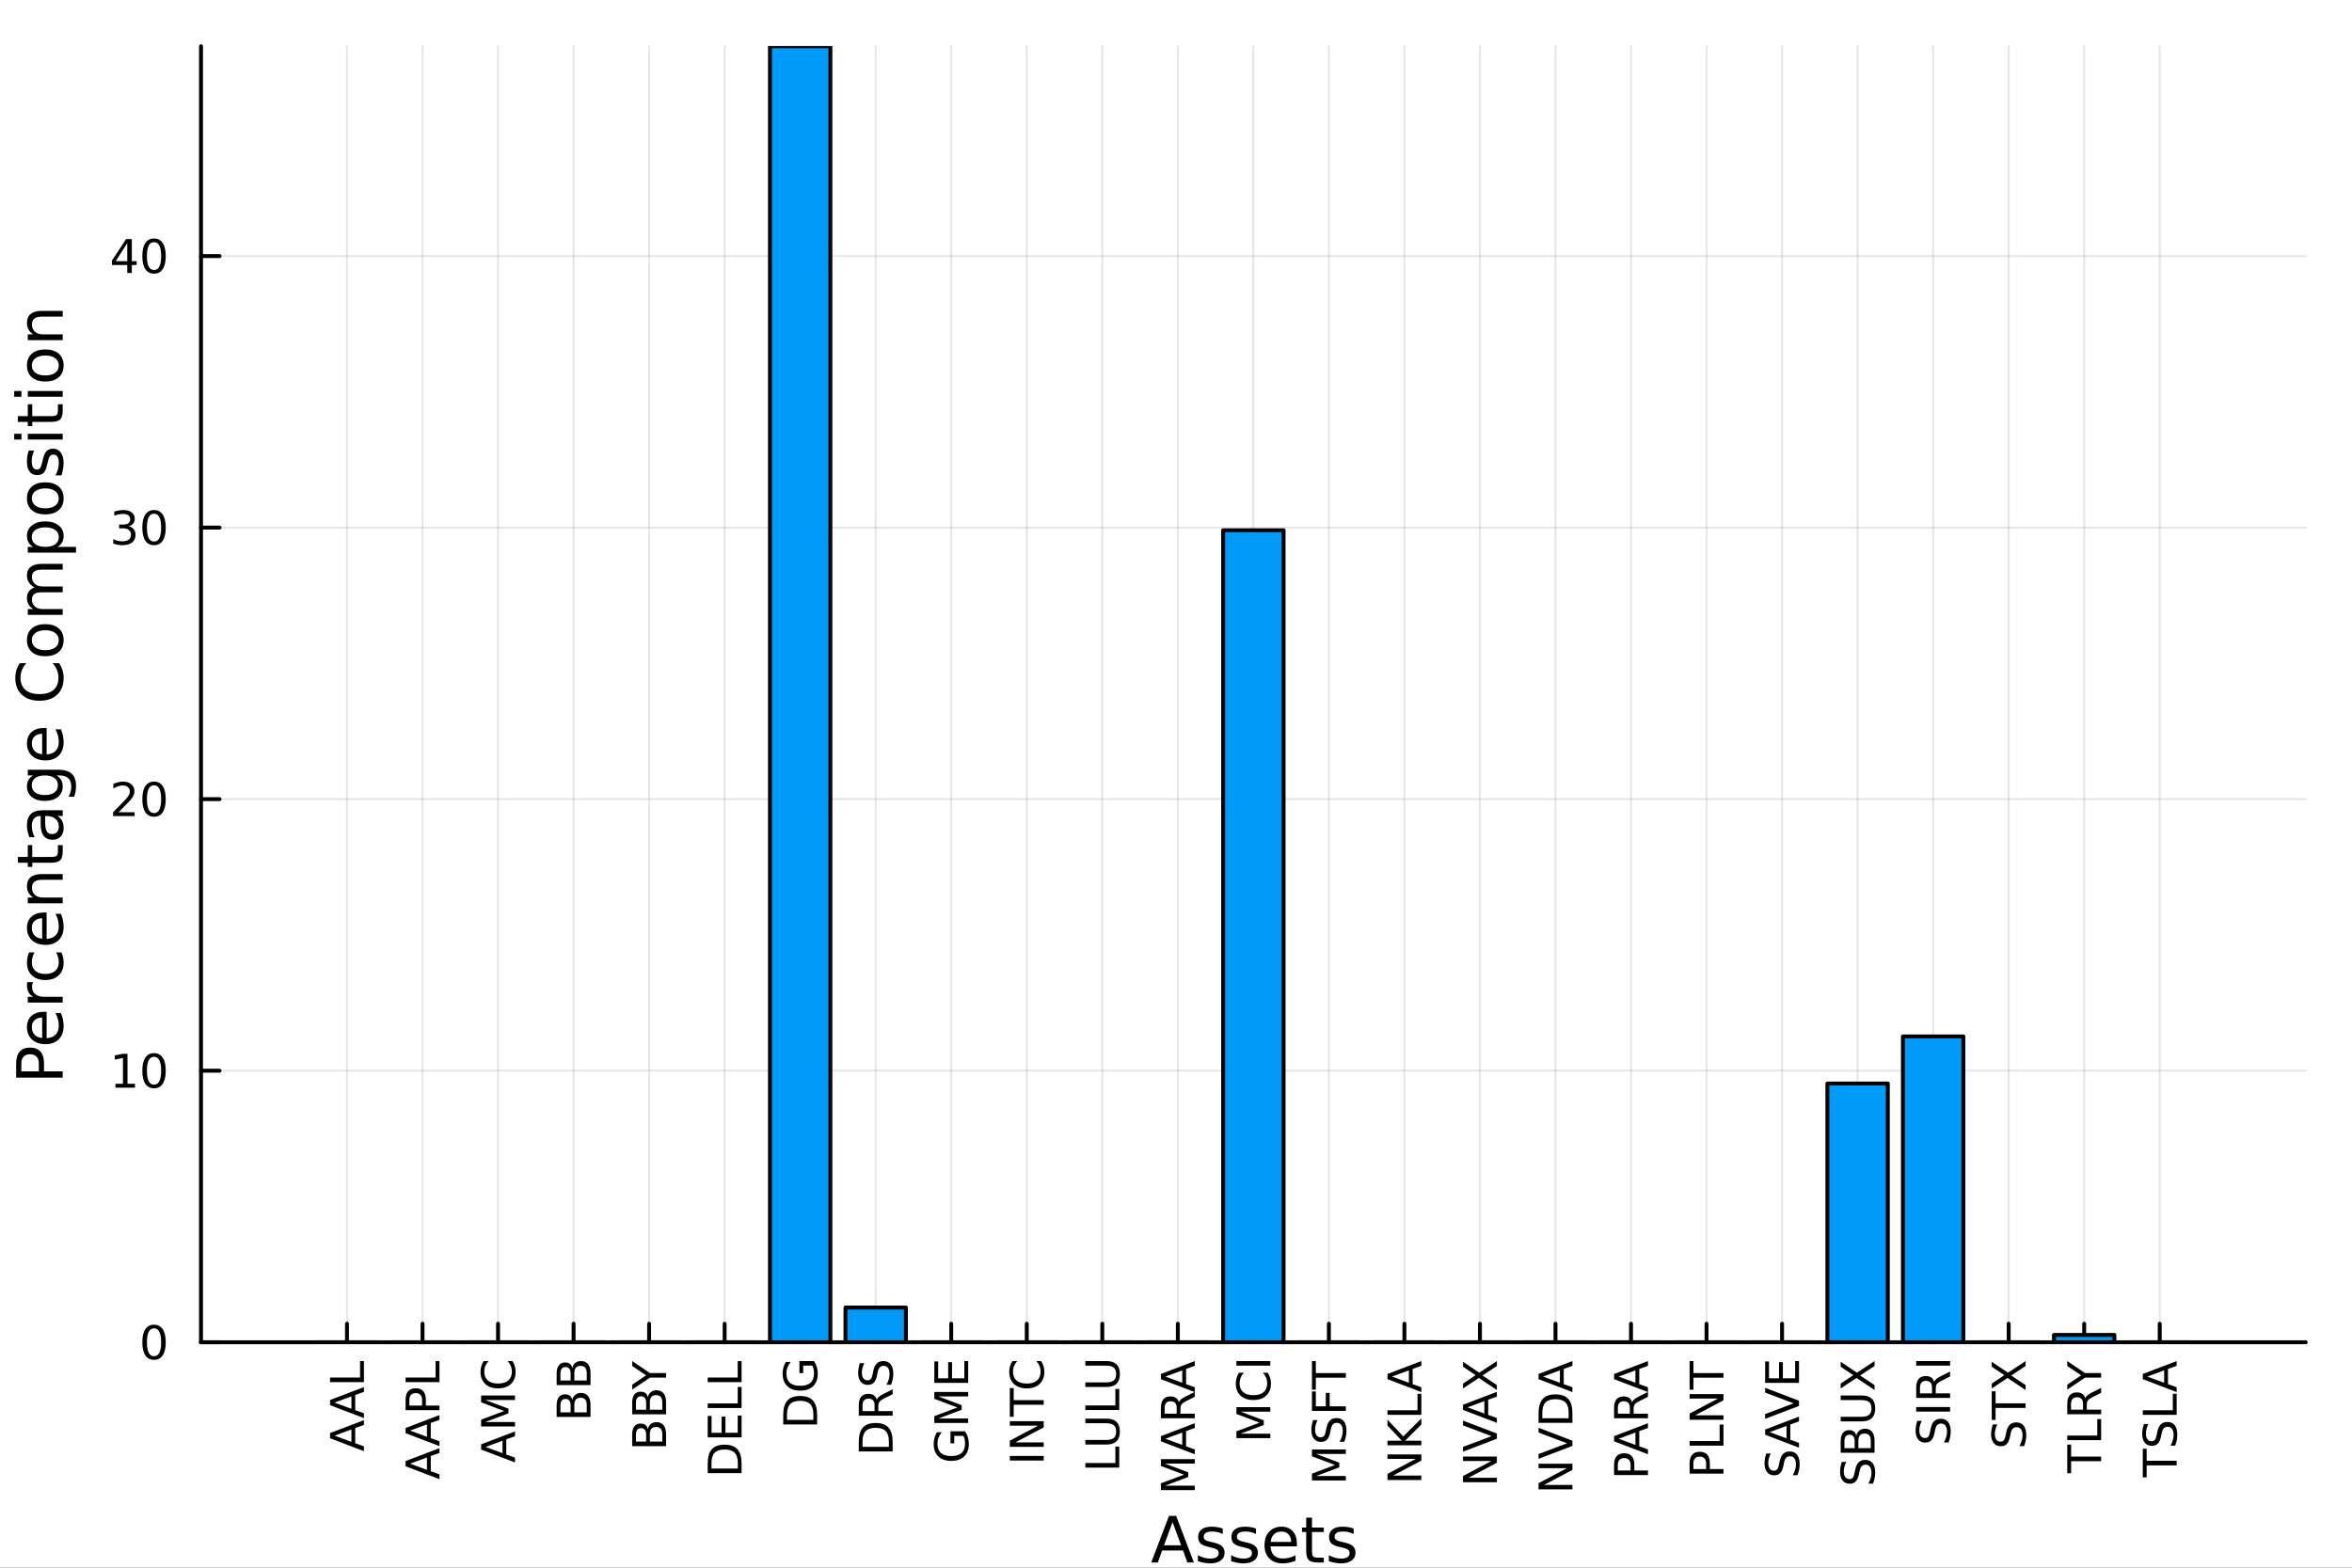 <?xml version="1.0" encoding="utf-8"?>
<svg xmlns="http://www.w3.org/2000/svg" xmlns:xlink="http://www.w3.org/1999/xlink" width="600" height="400" viewBox="0 0 2400 1600">
<rect x="0" y="0" width="2400" height="1600" fill="#333333" stroke="none"/>
<defs>
  <clipPath id="clip930">
    <rect x="0" y="0" width="2400" height="1600"/>
  </clipPath>
</defs>
<path clip-path="url(#clip930)" d="M0 1600 L2400 1600 L2400 0 L0 0  Z" fill="#ffffff" fill-rule="evenodd" fill-opacity="1"/>
<defs>
  <clipPath id="clip931">
    <rect x="480" y="0" width="1681" height="1600"/>
  </clipPath>
</defs>
<path clip-path="url(#clip930)" d="M205.121 1369.92 L2352.76 1369.92 L2352.76 47.244 L205.121 47.244  Z" fill="#ffffff" fill-rule="evenodd" fill-opacity="1"/>
<defs>
  <clipPath id="clip932">
    <rect x="205" y="47" width="2149" height="1324"/>
  </clipPath>
</defs>
<polyline clip-path="url(#clip932)" style="stroke:#000000; stroke-linecap:round; stroke-linejoin:round; stroke-width:2; stroke-opacity:0.1; fill:none" points="354.074,1369.92 354.074,47.244 "/>
<polyline clip-path="url(#clip932)" style="stroke:#000000; stroke-linecap:round; stroke-linejoin:round; stroke-width:2; stroke-opacity:0.1; fill:none" points="431.146,1369.92 431.146,47.244 "/>
<polyline clip-path="url(#clip932)" style="stroke:#000000; stroke-linecap:round; stroke-linejoin:round; stroke-width:2; stroke-opacity:0.1; fill:none" points="508.218,1369.92 508.218,47.244 "/>
<polyline clip-path="url(#clip932)" style="stroke:#000000; stroke-linecap:round; stroke-linejoin:round; stroke-width:2; stroke-opacity:0.1; fill:none" points="585.29,1369.92 585.29,47.244 "/>
<polyline clip-path="url(#clip932)" style="stroke:#000000; stroke-linecap:round; stroke-linejoin:round; stroke-width:2; stroke-opacity:0.1; fill:none" points="662.362,1369.92 662.362,47.244 "/>
<polyline clip-path="url(#clip932)" style="stroke:#000000; stroke-linecap:round; stroke-linejoin:round; stroke-width:2; stroke-opacity:0.1; fill:none" points="739.434,1369.92 739.434,47.244 "/>
<polyline clip-path="url(#clip932)" style="stroke:#000000; stroke-linecap:round; stroke-linejoin:round; stroke-width:2; stroke-opacity:0.1; fill:none" points="816.506,1369.92 816.506,47.244 "/>
<polyline clip-path="url(#clip932)" style="stroke:#000000; stroke-linecap:round; stroke-linejoin:round; stroke-width:2; stroke-opacity:0.1; fill:none" points="893.578,1369.92 893.578,47.244 "/>
<polyline clip-path="url(#clip932)" style="stroke:#000000; stroke-linecap:round; stroke-linejoin:round; stroke-width:2; stroke-opacity:0.1; fill:none" points="970.65,1369.92 970.65,47.244 "/>
<polyline clip-path="url(#clip932)" style="stroke:#000000; stroke-linecap:round; stroke-linejoin:round; stroke-width:2; stroke-opacity:0.1; fill:none" points="1047.72,1369.92 1047.72,47.244 "/>
<polyline clip-path="url(#clip932)" style="stroke:#000000; stroke-linecap:round; stroke-linejoin:round; stroke-width:2; stroke-opacity:0.1; fill:none" points="1124.79,1369.92 1124.79,47.244 "/>
<polyline clip-path="url(#clip932)" style="stroke:#000000; stroke-linecap:round; stroke-linejoin:round; stroke-width:2; stroke-opacity:0.1; fill:none" points="1201.87,1369.92 1201.87,47.244 "/>
<polyline clip-path="url(#clip932)" style="stroke:#000000; stroke-linecap:round; stroke-linejoin:round; stroke-width:2; stroke-opacity:0.1; fill:none" points="1278.94,1369.92 1278.94,47.244 "/>
<polyline clip-path="url(#clip932)" style="stroke:#000000; stroke-linecap:round; stroke-linejoin:round; stroke-width:2; stroke-opacity:0.1; fill:none" points="1356.01,1369.92 1356.01,47.244 "/>
<polyline clip-path="url(#clip932)" style="stroke:#000000; stroke-linecap:round; stroke-linejoin:round; stroke-width:2; stroke-opacity:0.1; fill:none" points="1433.08,1369.92 1433.08,47.244 "/>
<polyline clip-path="url(#clip932)" style="stroke:#000000; stroke-linecap:round; stroke-linejoin:round; stroke-width:2; stroke-opacity:0.1; fill:none" points="1510.15,1369.92 1510.15,47.244 "/>
<polyline clip-path="url(#clip932)" style="stroke:#000000; stroke-linecap:round; stroke-linejoin:round; stroke-width:2; stroke-opacity:0.1; fill:none" points="1587.23,1369.92 1587.23,47.244 "/>
<polyline clip-path="url(#clip932)" style="stroke:#000000; stroke-linecap:round; stroke-linejoin:round; stroke-width:2; stroke-opacity:0.1; fill:none" points="1664.3,1369.92 1664.3,47.244 "/>
<polyline clip-path="url(#clip932)" style="stroke:#000000; stroke-linecap:round; stroke-linejoin:round; stroke-width:2; stroke-opacity:0.1; fill:none" points="1741.37,1369.92 1741.37,47.244 "/>
<polyline clip-path="url(#clip932)" style="stroke:#000000; stroke-linecap:round; stroke-linejoin:round; stroke-width:2; stroke-opacity:0.1; fill:none" points="1818.44,1369.92 1818.44,47.244 "/>
<polyline clip-path="url(#clip932)" style="stroke:#000000; stroke-linecap:round; stroke-linejoin:round; stroke-width:2; stroke-opacity:0.1; fill:none" points="1895.52,1369.92 1895.52,47.244 "/>
<polyline clip-path="url(#clip932)" style="stroke:#000000; stroke-linecap:round; stroke-linejoin:round; stroke-width:2; stroke-opacity:0.1; fill:none" points="1972.59,1369.92 1972.59,47.244 "/>
<polyline clip-path="url(#clip932)" style="stroke:#000000; stroke-linecap:round; stroke-linejoin:round; stroke-width:2; stroke-opacity:0.1; fill:none" points="2049.66,1369.92 2049.66,47.244 "/>
<polyline clip-path="url(#clip932)" style="stroke:#000000; stroke-linecap:round; stroke-linejoin:round; stroke-width:2; stroke-opacity:0.1; fill:none" points="2126.73,1369.92 2126.73,47.244 "/>
<polyline clip-path="url(#clip932)" style="stroke:#000000; stroke-linecap:round; stroke-linejoin:round; stroke-width:2; stroke-opacity:0.1; fill:none" points="2203.8,1369.92 2203.8,47.244 "/>
<polyline clip-path="url(#clip932)" style="stroke:#000000; stroke-linecap:round; stroke-linejoin:round; stroke-width:2; stroke-opacity:0.1; fill:none" points="205.121,1369.92 2352.76,1369.92 "/>
<polyline clip-path="url(#clip932)" style="stroke:#000000; stroke-linecap:round; stroke-linejoin:round; stroke-width:2; stroke-opacity:0.1; fill:none" points="205.121,1092.77 2352.76,1092.77 "/>
<polyline clip-path="url(#clip932)" style="stroke:#000000; stroke-linecap:round; stroke-linejoin:round; stroke-width:2; stroke-opacity:0.1; fill:none" points="205.121,815.623 2352.76,815.623 "/>
<polyline clip-path="url(#clip932)" style="stroke:#000000; stroke-linecap:round; stroke-linejoin:round; stroke-width:2; stroke-opacity:0.1; fill:none" points="205.121,538.477 2352.76,538.477 "/>
<polyline clip-path="url(#clip932)" style="stroke:#000000; stroke-linecap:round; stroke-linejoin:round; stroke-width:2; stroke-opacity:0.1; fill:none" points="205.121,261.33 2352.76,261.33 "/>
<polyline clip-path="url(#clip930)" style="stroke:#000000; stroke-linecap:round; stroke-linejoin:round; stroke-width:4; stroke-opacity:1; fill:none" points="205.121,1369.92 2352.76,1369.92 "/>
<polyline clip-path="url(#clip930)" style="stroke:#000000; stroke-linecap:round; stroke-linejoin:round; stroke-width:4; stroke-opacity:1; fill:none" points="354.074,1369.92 354.074,1351.02 "/>
<polyline clip-path="url(#clip930)" style="stroke:#000000; stroke-linecap:round; stroke-linejoin:round; stroke-width:4; stroke-opacity:1; fill:none" points="431.146,1369.92 431.146,1351.02 "/>
<polyline clip-path="url(#clip930)" style="stroke:#000000; stroke-linecap:round; stroke-linejoin:round; stroke-width:4; stroke-opacity:1; fill:none" points="508.218,1369.92 508.218,1351.02 "/>
<polyline clip-path="url(#clip930)" style="stroke:#000000; stroke-linecap:round; stroke-linejoin:round; stroke-width:4; stroke-opacity:1; fill:none" points="585.29,1369.92 585.29,1351.02 "/>
<polyline clip-path="url(#clip930)" style="stroke:#000000; stroke-linecap:round; stroke-linejoin:round; stroke-width:4; stroke-opacity:1; fill:none" points="662.362,1369.92 662.362,1351.02 "/>
<polyline clip-path="url(#clip930)" style="stroke:#000000; stroke-linecap:round; stroke-linejoin:round; stroke-width:4; stroke-opacity:1; fill:none" points="739.434,1369.92 739.434,1351.02 "/>
<polyline clip-path="url(#clip930)" style="stroke:#000000; stroke-linecap:round; stroke-linejoin:round; stroke-width:4; stroke-opacity:1; fill:none" points="816.506,1369.92 816.506,1351.02 "/>
<polyline clip-path="url(#clip930)" style="stroke:#000000; stroke-linecap:round; stroke-linejoin:round; stroke-width:4; stroke-opacity:1; fill:none" points="893.578,1369.92 893.578,1351.02 "/>
<polyline clip-path="url(#clip930)" style="stroke:#000000; stroke-linecap:round; stroke-linejoin:round; stroke-width:4; stroke-opacity:1; fill:none" points="970.65,1369.92 970.65,1351.02 "/>
<polyline clip-path="url(#clip930)" style="stroke:#000000; stroke-linecap:round; stroke-linejoin:round; stroke-width:4; stroke-opacity:1; fill:none" points="1047.72,1369.92 1047.72,1351.02 "/>
<polyline clip-path="url(#clip930)" style="stroke:#000000; stroke-linecap:round; stroke-linejoin:round; stroke-width:4; stroke-opacity:1; fill:none" points="1124.79,1369.92 1124.79,1351.02 "/>
<polyline clip-path="url(#clip930)" style="stroke:#000000; stroke-linecap:round; stroke-linejoin:round; stroke-width:4; stroke-opacity:1; fill:none" points="1201.87,1369.92 1201.87,1351.02 "/>
<polyline clip-path="url(#clip930)" style="stroke:#000000; stroke-linecap:round; stroke-linejoin:round; stroke-width:4; stroke-opacity:1; fill:none" points="1278.94,1369.92 1278.94,1351.02 "/>
<polyline clip-path="url(#clip930)" style="stroke:#000000; stroke-linecap:round; stroke-linejoin:round; stroke-width:4; stroke-opacity:1; fill:none" points="1356.01,1369.92 1356.01,1351.02 "/>
<polyline clip-path="url(#clip930)" style="stroke:#000000; stroke-linecap:round; stroke-linejoin:round; stroke-width:4; stroke-opacity:1; fill:none" points="1433.08,1369.92 1433.08,1351.02 "/>
<polyline clip-path="url(#clip930)" style="stroke:#000000; stroke-linecap:round; stroke-linejoin:round; stroke-width:4; stroke-opacity:1; fill:none" points="1510.15,1369.92 1510.15,1351.02 "/>
<polyline clip-path="url(#clip930)" style="stroke:#000000; stroke-linecap:round; stroke-linejoin:round; stroke-width:4; stroke-opacity:1; fill:none" points="1587.23,1369.92 1587.23,1351.02 "/>
<polyline clip-path="url(#clip930)" style="stroke:#000000; stroke-linecap:round; stroke-linejoin:round; stroke-width:4; stroke-opacity:1; fill:none" points="1664.3,1369.92 1664.3,1351.02 "/>
<polyline clip-path="url(#clip930)" style="stroke:#000000; stroke-linecap:round; stroke-linejoin:round; stroke-width:4; stroke-opacity:1; fill:none" points="1741.37,1369.92 1741.37,1351.02 "/>
<polyline clip-path="url(#clip930)" style="stroke:#000000; stroke-linecap:round; stroke-linejoin:round; stroke-width:4; stroke-opacity:1; fill:none" points="1818.44,1369.92 1818.44,1351.02 "/>
<polyline clip-path="url(#clip930)" style="stroke:#000000; stroke-linecap:round; stroke-linejoin:round; stroke-width:4; stroke-opacity:1; fill:none" points="1895.52,1369.92 1895.52,1351.02 "/>
<polyline clip-path="url(#clip930)" style="stroke:#000000; stroke-linecap:round; stroke-linejoin:round; stroke-width:4; stroke-opacity:1; fill:none" points="1972.59,1369.92 1972.59,1351.02 "/>
<polyline clip-path="url(#clip930)" style="stroke:#000000; stroke-linecap:round; stroke-linejoin:round; stroke-width:4; stroke-opacity:1; fill:none" points="2049.66,1369.92 2049.66,1351.02 "/>
<polyline clip-path="url(#clip930)" style="stroke:#000000; stroke-linecap:round; stroke-linejoin:round; stroke-width:4; stroke-opacity:1; fill:none" points="2126.73,1369.92 2126.73,1351.02 "/>
<polyline clip-path="url(#clip930)" style="stroke:#000000; stroke-linecap:round; stroke-linejoin:round; stroke-width:4; stroke-opacity:1; fill:none" points="2203.8,1369.92 2203.8,1351.02 "/>
<path clip-path="url(#clip930)" d="M341.4 1465.25 L358.599 1471.59 L358.599 1458.88 L341.4 1465.25 M336.794 1467.89 L336.794 1462.59 L371.354 1449.42 L371.354 1454.28 L362.488 1457.43 L362.488 1473 L371.354 1476.15 L371.354 1481.08 L336.794 1467.89 Z" fill="#000000" fill-rule="nonzero" fill-opacity="1" /><path clip-path="url(#clip930)" d="M341.4 1431.5 L358.599 1437.84 L358.599 1425.13 L341.4 1431.5 M336.794 1434.14 L336.794 1428.84 L371.354 1415.67 L371.354 1420.53 L362.488 1423.68 L362.488 1439.25 L371.354 1442.4 L371.354 1447.33 L336.794 1434.14 Z" fill="#000000" fill-rule="nonzero" fill-opacity="1" /><path clip-path="url(#clip930)" d="M336.794 1410.62 L336.794 1405.94 L367.418 1405.94 L367.418 1389.12 L371.354 1389.12 L371.354 1410.62 L336.794 1410.62 Z" fill="#000000" fill-rule="nonzero" fill-opacity="1" /><path clip-path="url(#clip930)" d="M418.472 1493.84 L435.671 1500.18 L435.671 1487.47 L418.472 1493.84 M413.866 1496.48 L413.866 1491.18 L448.426 1478 L448.426 1482.87 L439.56 1486.01 L439.56 1501.59 L448.426 1504.74 L448.426 1509.67 L413.866 1496.48 Z" fill="#000000" fill-rule="nonzero" fill-opacity="1" /><path clip-path="url(#clip930)" d="M418.472 1460.09 L435.671 1466.43 L435.671 1453.72 L418.472 1460.09 M413.866 1462.73 L413.866 1457.43 L448.426 1444.25 L448.426 1449.12 L439.56 1452.26 L439.56 1467.84 L448.426 1470.99 L448.426 1475.92 L413.866 1462.73 Z" fill="#000000" fill-rule="nonzero" fill-opacity="1" /><path clip-path="url(#clip930)" d="M417.708 1434.53 L430.694 1434.53 L430.694 1428.65 Q430.694 1425.39 429.004 1423.61 Q427.315 1421.82 424.19 1421.82 Q421.088 1421.82 419.398 1423.61 Q417.708 1425.39 417.708 1428.65 L417.708 1434.53 M413.866 1439.21 L413.866 1428.65 Q413.866 1422.84 416.504 1419.88 Q419.12 1416.89 424.19 1416.89 Q429.305 1416.89 431.921 1419.88 Q434.537 1422.84 434.537 1428.65 L434.537 1434.53 L448.426 1434.53 L448.426 1439.21 L413.866 1439.21 Z" fill="#000000" fill-rule="nonzero" fill-opacity="1" /><path clip-path="url(#clip930)" d="M413.866 1410.62 L413.866 1405.94 L444.49 1405.94 L444.49 1389.12 L448.426 1389.12 L448.426 1410.62 L413.866 1410.62 Z" fill="#000000" fill-rule="nonzero" fill-opacity="1" /><path clip-path="url(#clip930)" d="M495.544 1476.78 L512.743 1483.12 L512.743 1470.41 L495.544 1476.78 M490.938 1479.42 L490.938 1474.12 L525.498 1460.94 L525.498 1465.81 L516.632 1468.95 L516.632 1484.53 L525.498 1487.68 L525.498 1492.61 L490.938 1479.42 Z" fill="#000000" fill-rule="nonzero" fill-opacity="1" /><path clip-path="url(#clip930)" d="M490.938 1455.9 L490.938 1448.93 L514.456 1440.11 L490.938 1431.25 L490.938 1424.28 L525.498 1424.28 L525.498 1428.84 L495.151 1428.84 L518.854 1437.75 L518.854 1442.45 L495.151 1451.36 L525.498 1451.36 L525.498 1455.9 L490.938 1455.9 Z" fill="#000000" fill-rule="nonzero" fill-opacity="1" /><path clip-path="url(#clip930)" d="M493.6 1389.12 L498.53 1389.12 Q496.331 1391.48 495.243 1394.16 Q494.155 1396.82 494.155 1399.83 Q494.155 1405.76 497.79 1408.91 Q501.401 1412.06 508.252 1412.06 Q515.081 1412.06 518.715 1408.91 Q522.326 1405.76 522.326 1399.83 Q522.326 1396.82 521.238 1394.16 Q520.151 1391.48 517.951 1389.12 L522.836 1389.12 Q524.502 1391.57 525.336 1394.32 Q526.169 1397.06 526.169 1400.11 Q526.169 1407.96 521.377 1412.47 Q516.563 1416.99 508.252 1416.99 Q499.919 1416.99 495.127 1412.47 Q490.313 1407.96 490.313 1400.11 Q490.313 1397.01 491.146 1394.28 Q491.956 1391.52 493.6 1389.12 Z" fill="#000000" fill-rule="nonzero" fill-opacity="1" /><path clip-path="url(#clip930)" d="M586.065 1441.48 L598.727 1441.48 L598.727 1433.98 Q598.727 1430.2 597.176 1428.4 Q595.602 1426.57 592.385 1426.57 Q589.144 1426.57 587.616 1428.4 Q586.065 1430.2 586.065 1433.98 L586.065 1441.48 M571.852 1441.48 L582.269 1441.48 L582.269 1434.56 Q582.269 1431.13 580.996 1429.46 Q579.7 1427.77 577.061 1427.77 Q574.445 1427.77 573.149 1429.46 Q571.852 1431.13 571.852 1434.56 L571.852 1441.48 M568.01 1446.15 L568.01 1434.21 Q568.01 1428.86 570.232 1425.97 Q572.454 1423.07 576.551 1423.07 Q579.723 1423.07 581.598 1424.56 Q583.473 1426.04 583.936 1428.91 Q584.676 1425.46 587.037 1423.56 Q589.375 1421.64 592.894 1421.64 Q597.524 1421.64 600.047 1424.79 Q602.57 1427.94 602.57 1433.75 L602.57 1446.15 L568.01 1446.15 Z" fill="#000000" fill-rule="nonzero" fill-opacity="1" /><path clip-path="url(#clip930)" d="M586.065 1408.95 L598.727 1408.95 L598.727 1401.45 Q598.727 1397.68 597.176 1395.88 Q595.602 1394.05 592.385 1394.05 Q589.144 1394.05 587.616 1395.88 Q586.065 1397.68 586.065 1401.45 L586.065 1408.95 M571.852 1408.95 L582.269 1408.95 L582.269 1402.03 Q582.269 1398.61 580.996 1396.94 Q579.7 1395.25 577.061 1395.25 Q574.445 1395.25 573.149 1396.94 Q571.852 1398.61 571.852 1402.03 L571.852 1408.95 M568.01 1413.63 L568.01 1401.69 Q568.01 1396.34 570.232 1393.44 Q572.454 1390.55 576.551 1390.55 Q579.723 1390.55 581.598 1392.03 Q583.473 1393.51 583.936 1396.38 Q584.676 1392.94 587.037 1391.04 Q589.375 1389.12 592.894 1389.12 Q597.524 1389.12 600.047 1392.26 Q602.57 1395.41 602.57 1401.22 L602.57 1413.63 L568.01 1413.63 Z" fill="#000000" fill-rule="nonzero" fill-opacity="1" /><path clip-path="url(#clip930)" d="M663.137 1471.29 L675.799 1471.29 L675.799 1463.79 Q675.799 1460.02 674.248 1458.21 Q672.674 1456.38 669.457 1456.38 Q666.216 1456.38 664.688 1458.21 Q663.137 1460.02 663.137 1463.79 L663.137 1471.29 M648.924 1471.29 L659.341 1471.29 L659.341 1464.37 Q659.341 1460.94 658.068 1459.28 Q656.772 1457.59 654.133 1457.59 Q651.517 1457.59 650.221 1459.28 Q648.924 1460.94 648.924 1464.37 L648.924 1471.29 M645.082 1475.97 L645.082 1464.02 Q645.082 1458.68 647.304 1455.78 Q649.526 1452.89 653.623 1452.89 Q656.795 1452.89 658.67 1454.37 Q660.545 1455.85 661.008 1458.72 Q661.748 1455.27 664.11 1453.38 Q666.447 1451.45 669.966 1451.45 Q674.596 1451.45 677.119 1454.6 Q679.642 1457.75 679.642 1463.56 L679.642 1475.97 L645.082 1475.97 Z" fill="#000000" fill-rule="nonzero" fill-opacity="1" /><path clip-path="url(#clip930)" d="M663.137 1438.77 L675.799 1438.77 L675.799 1431.27 Q675.799 1427.5 674.248 1425.69 Q672.674 1423.86 669.457 1423.86 Q666.216 1423.86 664.688 1425.69 Q663.137 1427.5 663.137 1431.27 L663.137 1438.77 M648.924 1438.77 L659.341 1438.77 L659.341 1431.85 Q659.341 1428.42 658.068 1426.75 Q656.772 1425.07 654.133 1425.07 Q651.517 1425.07 650.221 1426.75 Q648.924 1428.42 648.924 1431.85 L648.924 1438.77 M645.082 1443.44 L645.082 1431.5 Q645.082 1426.15 647.304 1423.26 Q649.526 1420.37 653.623 1420.37 Q656.795 1420.37 658.67 1421.85 Q660.545 1423.33 661.008 1426.2 Q661.748 1422.75 664.11 1420.85 Q666.447 1418.93 669.966 1418.93 Q674.596 1418.93 677.119 1422.08 Q679.642 1425.23 679.642 1431.04 L679.642 1443.44 L645.082 1443.44 Z" fill="#000000" fill-rule="nonzero" fill-opacity="1" /><path clip-path="url(#clip930)" d="M645.082 1418.26 L645.082 1413.24 L659.295 1403.65 L645.082 1394.14 L645.082 1389.12 L663.184 1401.34 L679.642 1401.34 L679.642 1406.04 L663.184 1406.04 L645.082 1418.26 Z" fill="#000000" fill-rule="nonzero" fill-opacity="1" /><path clip-path="url(#clip930)" d="M725.996 1498.81 L752.871 1498.81 L752.871 1493.17 Q752.871 1486.01 749.631 1482.7 Q746.39 1479.37 739.399 1479.37 Q732.455 1479.37 729.237 1482.7 Q725.996 1486.01 725.996 1493.17 L725.996 1498.81 M722.154 1503.49 L722.154 1493.88 Q722.154 1483.84 726.344 1479.14 Q730.51 1474.44 739.399 1474.44 Q748.334 1474.44 752.524 1479.16 Q756.714 1483.88 756.714 1493.88 L756.714 1503.49 L722.154 1503.49 Z" fill="#000000" fill-rule="nonzero" fill-opacity="1" /><path clip-path="url(#clip930)" d="M722.154 1466.99 L722.154 1445.13 L726.089 1445.13 L726.089 1462.31 L736.321 1462.31 L736.321 1445.85 L740.256 1445.85 L740.256 1462.31 L752.779 1462.31 L752.779 1444.72 L756.714 1444.72 L756.714 1466.99 L722.154 1466.99 Z" fill="#000000" fill-rule="nonzero" fill-opacity="1" /><path clip-path="url(#clip930)" d="M722.154 1437.03 L722.154 1432.36 L752.779 1432.36 L752.779 1415.53 L756.714 1415.53 L756.714 1437.03 L722.154 1437.03 Z" fill="#000000" fill-rule="nonzero" fill-opacity="1" /><path clip-path="url(#clip930)" d="M722.154 1410.62 L722.154 1405.94 L752.779 1405.94 L752.779 1389.12 L756.714 1389.12 L756.714 1410.62 L722.154 1410.62 Z" fill="#000000" fill-rule="nonzero" fill-opacity="1" /><path clip-path="url(#clip930)" d="M803.069 1449.14 L829.943 1449.14 L829.943 1443.49 Q829.943 1436.34 826.703 1433.03 Q823.462 1429.69 816.471 1429.69 Q809.527 1429.69 806.309 1433.03 Q803.069 1436.34 803.069 1443.49 L803.069 1449.14 M799.226 1453.81 L799.226 1444.21 Q799.226 1434.16 803.416 1429.46 Q807.582 1424.76 816.471 1424.76 Q825.406 1424.76 829.596 1429.49 Q833.786 1434.21 833.786 1444.21 L833.786 1453.81 L799.226 1453.81 Z" fill="#000000" fill-rule="nonzero" fill-opacity="1" /><path clip-path="url(#clip930)" d="M828.855 1393.75 L819.573 1393.75 L819.573 1401.38 L815.731 1401.38 L815.731 1389.12 L830.568 1389.12 Q832.49 1391.82 833.485 1395.09 Q834.457 1398.35 834.457 1402.06 Q834.457 1410.16 829.735 1414.74 Q824.99 1419.3 816.541 1419.3 Q808.069 1419.3 803.346 1414.74 Q798.601 1410.16 798.601 1402.06 Q798.601 1398.68 799.434 1395.64 Q800.268 1392.59 801.888 1390.02 L806.865 1390.02 Q804.666 1392.61 803.555 1395.53 Q802.444 1398.44 802.444 1401.66 Q802.444 1408.01 805.985 1411.2 Q809.527 1414.37 816.541 1414.37 Q823.531 1414.37 827.073 1411.2 Q830.615 1408.01 830.615 1401.66 Q830.615 1399.19 830.198 1397.24 Q829.758 1395.3 828.855 1393.75 Z" fill="#000000" fill-rule="nonzero" fill-opacity="1" /><path clip-path="url(#clip930)" d="M880.141 1476.69 L907.015 1476.69 L907.015 1471.04 Q907.015 1463.88 903.775 1460.57 Q900.534 1457.24 893.543 1457.24 Q886.599 1457.24 883.381 1460.57 Q880.141 1463.88 880.141 1471.04 L880.141 1476.69 M876.298 1481.36 L876.298 1471.75 Q876.298 1461.71 880.488 1457.01 Q884.655 1452.31 893.543 1452.31 Q902.478 1452.31 906.668 1457.03 Q910.858 1461.75 910.858 1471.75 L910.858 1481.36 L876.298 1481.36 Z" fill="#000000" fill-rule="nonzero" fill-opacity="1" /><path clip-path="url(#clip930)" d="M894.654 1428.47 Q895.164 1426.96 896.83 1425.55 Q898.497 1424.12 901.414 1422.68 L910.858 1417.94 L910.858 1422.96 L901.992 1427.38 Q898.52 1429.09 897.386 1430.71 Q896.252 1432.31 896.252 1435.09 L896.252 1440.18 L910.858 1440.18 L910.858 1444.86 L876.298 1444.86 L876.298 1434.3 Q876.298 1428.38 878.775 1425.46 Q881.252 1422.54 886.252 1422.54 Q889.516 1422.54 891.668 1424.07 Q893.821 1425.57 894.654 1428.47 M880.141 1440.18 L892.409 1440.18 L892.409 1434.3 Q892.409 1430.92 890.858 1429.21 Q889.284 1427.47 886.252 1427.47 Q883.219 1427.47 881.692 1429.21 Q880.141 1430.92 880.141 1434.3 L880.141 1440.18 Z" fill="#000000" fill-rule="nonzero" fill-opacity="1" /><path clip-path="url(#clip930)" d="M877.432 1391.2 L881.992 1391.2 Q880.719 1393.86 880.094 1396.22 Q879.469 1398.58 879.469 1400.78 Q879.469 1404.6 880.951 1406.69 Q882.432 1408.75 885.164 1408.75 Q887.455 1408.75 888.636 1407.38 Q889.793 1405.99 890.511 1402.15 L891.09 1399.32 Q892.085 1394.09 894.608 1391.62 Q897.108 1389.12 901.321 1389.12 Q906.344 1389.12 908.937 1392.5 Q911.529 1395.85 911.529 1402.36 Q911.529 1404.81 910.974 1407.59 Q910.418 1410.34 909.33 1413.31 L904.516 1413.31 Q906.113 1410.46 906.923 1407.73 Q907.733 1405 907.733 1402.36 Q907.733 1398.35 906.159 1396.18 Q904.585 1394 901.668 1394 Q899.122 1394 897.687 1395.57 Q896.252 1397.13 895.534 1400.69 L894.979 1403.54 Q893.937 1408.77 891.715 1411.11 Q889.492 1413.44 885.534 1413.44 Q880.951 1413.44 878.312 1410.23 Q875.673 1406.99 875.673 1401.32 Q875.673 1398.88 876.113 1396.36 Q876.553 1393.84 877.432 1391.2 Z" fill="#000000" fill-rule="nonzero" fill-opacity="1" /><path clip-path="url(#clip930)" d="M983 1465.46 L973.717 1465.46 L973.717 1473.1 L969.875 1473.1 L969.875 1460.83 L984.713 1460.83 Q986.634 1463.54 987.629 1466.8 Q988.601 1470.06 988.601 1473.77 Q988.601 1481.87 983.879 1486.45 Q979.134 1491.01 970.685 1491.01 Q962.213 1491.01 957.49 1486.45 Q952.745 1481.87 952.745 1473.77 Q952.745 1470.39 953.578 1467.36 Q954.412 1464.3 956.032 1461.73 L961.009 1461.73 Q958.81 1464.32 957.699 1467.24 Q956.588 1470.16 956.588 1473.38 Q956.588 1479.72 960.129 1482.91 Q963.671 1486.08 970.685 1486.08 Q977.676 1486.08 981.217 1482.91 Q984.759 1479.72 984.759 1473.38 Q984.759 1470.9 984.342 1468.95 Q983.902 1467.01 983 1465.46 Z" fill="#000000" fill-rule="nonzero" fill-opacity="1" /><path clip-path="url(#clip930)" d="M953.37 1452.29 L953.37 1445.32 L976.889 1436.5 L953.37 1427.63 L953.37 1420.67 L987.93 1420.67 L987.93 1425.23 L957.583 1425.23 L981.287 1434.14 L981.287 1438.84 L957.583 1447.75 L987.93 1447.75 L987.93 1452.29 L953.37 1452.29 Z" fill="#000000" fill-rule="nonzero" fill-opacity="1" /><path clip-path="url(#clip930)" d="M953.37 1411.38 L953.37 1389.53 L957.305 1389.53 L957.305 1406.71 L967.537 1406.71 L967.537 1390.25 L971.472 1390.25 L971.472 1406.71 L983.995 1406.71 L983.995 1389.12 L987.93 1389.12 L987.93 1411.38 L953.37 1411.38 Z" fill="#000000" fill-rule="nonzero" fill-opacity="1" /><path clip-path="url(#clip930)" d="M1030.44 1490.62 L1030.44 1485.94 L1065 1485.94 L1065 1490.62 L1030.44 1490.62 Z" fill="#000000" fill-rule="nonzero" fill-opacity="1" /><path clip-path="url(#clip930)" d="M1030.44 1476.64 L1030.44 1470.34 L1059.35 1455.02 L1030.44 1455.02 L1030.44 1450.48 L1065 1450.48 L1065 1456.78 L1036.09 1472.1 L1065 1472.1 L1065 1476.64 L1030.44 1476.64 Z" fill="#000000" fill-rule="nonzero" fill-opacity="1" /><path clip-path="url(#clip930)" d="M1030.44 1445.97 L1030.44 1416.73 L1034.38 1416.73 L1034.38 1429 L1065 1429 L1065 1433.7 L1034.38 1433.7 L1034.38 1445.97 L1030.44 1445.97 Z" fill="#000000" fill-rule="nonzero" fill-opacity="1" /><path clip-path="url(#clip930)" d="M1033.1 1389.12 L1038.03 1389.12 Q1035.84 1391.48 1034.75 1394.16 Q1033.66 1396.82 1033.66 1399.83 Q1033.66 1405.76 1037.29 1408.91 Q1040.91 1412.06 1047.76 1412.06 Q1054.59 1412.06 1058.22 1408.91 Q1061.83 1405.76 1061.83 1399.83 Q1061.83 1396.82 1060.74 1394.16 Q1059.66 1391.48 1057.46 1389.12 L1062.34 1389.12 Q1064.01 1391.57 1064.84 1394.32 Q1065.67 1397.06 1065.67 1400.11 Q1065.67 1407.96 1060.88 1412.47 Q1056.07 1416.99 1047.76 1416.99 Q1039.42 1416.99 1034.63 1412.47 Q1029.82 1407.96 1029.82 1400.11 Q1029.82 1397.01 1030.65 1394.28 Q1031.46 1391.52 1033.1 1389.12 Z" fill="#000000" fill-rule="nonzero" fill-opacity="1" /><path clip-path="url(#clip930)" d="M1107.51 1497.84 L1107.51 1493.17 L1138.14 1493.17 L1138.14 1476.34 L1142.07 1476.34 L1142.07 1497.84 L1107.51 1497.84 Z" fill="#000000" fill-rule="nonzero" fill-opacity="1" /><path clip-path="url(#clip930)" d="M1107.51 1474.32 L1107.51 1469.63 L1128.51 1469.63 Q1134.07 1469.63 1136.52 1467.61 Q1138.95 1465.6 1138.95 1461.08 Q1138.95 1456.59 1136.52 1454.58 Q1134.07 1452.56 1128.51 1452.56 L1107.51 1452.56 L1107.51 1447.87 L1129.09 1447.87 Q1135.85 1447.87 1139.3 1451.22 Q1142.75 1454.56 1142.75 1461.08 Q1142.75 1467.63 1139.3 1470.99 Q1135.85 1474.32 1129.09 1474.32 L1107.51 1474.32 Z" fill="#000000" fill-rule="nonzero" fill-opacity="1" /><path clip-path="url(#clip930)" d="M1107.51 1439.09 L1107.51 1434.42 L1138.14 1434.42 L1138.14 1417.59 L1142.07 1417.59 L1142.07 1439.09 L1107.51 1439.09 Z" fill="#000000" fill-rule="nonzero" fill-opacity="1" /><path clip-path="url(#clip930)" d="M1107.51 1415.57 L1107.51 1410.88 L1128.51 1410.88 Q1134.07 1410.88 1136.52 1408.86 Q1138.95 1406.85 1138.95 1402.33 Q1138.95 1397.84 1136.52 1395.83 Q1134.07 1393.82 1128.51 1393.82 L1107.51 1393.82 L1107.51 1389.12 L1129.09 1389.12 Q1135.85 1389.12 1139.3 1392.47 Q1142.75 1395.81 1142.75 1402.33 Q1142.75 1408.88 1139.3 1412.24 Q1135.85 1415.57 1129.09 1415.57 L1107.51 1415.57 Z" fill="#000000" fill-rule="nonzero" fill-opacity="1" /><path clip-path="url(#clip930)" d="M1184.59 1520.85 L1184.59 1513.88 L1208.1 1505.06 L1184.59 1496.2 L1184.59 1489.23 L1219.15 1489.23 L1219.15 1493.79 L1188.8 1493.79 L1212.5 1502.7 L1212.5 1507.4 L1188.8 1516.31 L1219.15 1516.31 L1219.15 1520.85 L1184.59 1520.85 Z" fill="#000000" fill-rule="nonzero" fill-opacity="1" /><path clip-path="url(#clip930)" d="M1189.19 1468.4 L1206.39 1474.74 L1206.39 1462.03 L1189.19 1468.4 M1184.59 1471.04 L1184.59 1465.74 L1219.15 1452.56 L1219.15 1457.43 L1210.28 1460.57 L1210.28 1476.15 L1219.15 1479.3 L1219.15 1484.23 L1184.59 1471.04 Z" fill="#000000" fill-rule="nonzero" fill-opacity="1" /><path clip-path="url(#clip930)" d="M1202.94 1431.13 Q1203.45 1429.63 1205.12 1428.21 Q1206.79 1426.78 1209.7 1425.34 L1219.15 1420.6 L1219.15 1425.62 L1210.28 1430.04 Q1206.81 1431.75 1205.67 1433.38 Q1204.54 1434.97 1204.54 1437.75 L1204.54 1442.84 L1219.15 1442.84 L1219.15 1447.52 L1184.59 1447.52 L1184.59 1436.96 Q1184.59 1431.04 1187.06 1428.12 Q1189.54 1425.2 1194.54 1425.2 Q1197.8 1425.2 1199.96 1426.73 Q1202.11 1428.24 1202.94 1431.13 M1188.43 1442.84 L1200.7 1442.84 L1200.7 1436.96 Q1200.7 1433.58 1199.15 1431.87 Q1197.57 1430.13 1194.54 1430.13 Q1191.51 1430.13 1189.98 1431.87 Q1188.43 1433.58 1188.43 1436.96 L1188.43 1442.84 Z" fill="#000000" fill-rule="nonzero" fill-opacity="1" /><path clip-path="url(#clip930)" d="M1189.19 1404.95 L1206.39 1411.29 L1206.39 1398.58 L1189.19 1404.95 M1184.59 1407.59 L1184.59 1402.29 L1219.15 1389.12 L1219.15 1393.98 L1210.28 1397.13 L1210.28 1412.7 L1219.15 1415.85 L1219.15 1420.78 L1184.59 1407.59 Z" fill="#000000" fill-rule="nonzero" fill-opacity="1" /><path clip-path="url(#clip930)" d="M1261.66 1467.8 L1261.66 1460.83 L1285.18 1452.01 L1261.66 1443.14 L1261.66 1436.18 L1296.22 1436.18 L1296.22 1440.74 L1265.87 1440.74 L1289.57 1449.65 L1289.57 1454.35 L1265.87 1463.26 L1296.22 1463.26 L1296.22 1467.8 L1261.66 1467.8 Z" fill="#000000" fill-rule="nonzero" fill-opacity="1" /><path clip-path="url(#clip930)" d="M1264.32 1401.01 L1269.25 1401.01 Q1267.05 1403.38 1265.96 1406.06 Q1264.88 1408.72 1264.88 1411.73 Q1264.88 1417.66 1268.51 1420.81 Q1272.12 1423.95 1278.97 1423.95 Q1285.8 1423.95 1289.44 1420.81 Q1293.05 1417.66 1293.05 1411.73 Q1293.05 1408.72 1291.96 1406.06 Q1290.87 1403.38 1288.67 1401.01 L1293.56 1401.01 Q1295.22 1403.47 1296.06 1406.22 Q1296.89 1408.95 1296.89 1412.01 Q1296.89 1419.86 1292.1 1424.37 Q1287.28 1428.88 1278.97 1428.88 Q1270.64 1428.88 1265.85 1424.37 Q1261.03 1419.86 1261.03 1412.01 Q1261.03 1408.91 1261.87 1406.18 Q1262.68 1403.42 1264.32 1401.01 Z" fill="#000000" fill-rule="nonzero" fill-opacity="1" /><path clip-path="url(#clip930)" d="M1261.66 1393.79 L1261.66 1389.12 L1296.22 1389.12 L1296.22 1393.79 L1261.66 1393.79 Z" fill="#000000" fill-rule="nonzero" fill-opacity="1" /><path clip-path="url(#clip930)" d="M1338.73 1510.99 L1338.73 1504.02 L1362.25 1495.2 L1338.73 1486.34 L1338.73 1479.37 L1373.29 1479.37 L1373.29 1483.93 L1342.94 1483.93 L1366.65 1492.84 L1366.65 1497.54 L1342.94 1506.45 L1373.29 1506.45 L1373.29 1510.99 L1338.73 1510.99 Z" fill="#000000" fill-rule="nonzero" fill-opacity="1" /><path clip-path="url(#clip930)" d="M1339.86 1449.37 L1344.42 1449.37 Q1343.15 1452.03 1342.53 1454.39 Q1341.9 1456.75 1341.9 1458.95 Q1341.9 1462.77 1343.38 1464.86 Q1344.86 1466.92 1347.6 1466.92 Q1349.89 1466.92 1351.07 1465.55 Q1352.23 1464.16 1352.94 1460.32 L1353.52 1457.5 Q1354.52 1452.26 1357.04 1449.79 Q1359.54 1447.29 1363.75 1447.29 Q1368.78 1447.29 1371.37 1450.67 Q1373.96 1454.02 1373.96 1460.53 Q1373.96 1462.98 1373.41 1465.76 Q1372.85 1468.51 1371.76 1471.48 L1366.95 1471.48 Q1368.55 1468.63 1369.36 1465.9 Q1370.17 1463.17 1370.17 1460.53 Q1370.17 1456.52 1368.59 1454.35 Q1367.02 1452.17 1364.1 1452.17 Q1361.55 1452.17 1360.12 1453.75 Q1358.68 1455.3 1357.97 1458.86 L1357.41 1461.71 Q1356.37 1466.94 1354.15 1469.28 Q1351.92 1471.62 1347.97 1471.62 Q1343.38 1471.62 1340.74 1468.4 Q1338.11 1465.16 1338.11 1459.49 Q1338.11 1457.06 1338.55 1454.53 Q1338.99 1452.01 1339.86 1449.37 Z" fill="#000000" fill-rule="nonzero" fill-opacity="1" /><path clip-path="url(#clip930)" d="M1338.73 1440 L1338.73 1420.13 L1342.67 1420.13 L1342.67 1435.32 L1352.85 1435.32 L1352.85 1421.62 L1356.79 1421.62 L1356.79 1435.32 L1373.29 1435.32 L1373.29 1440 L1338.73 1440 Z" fill="#000000" fill-rule="nonzero" fill-opacity="1" /><path clip-path="url(#clip930)" d="M1338.73 1418.35 L1338.73 1389.12 L1342.67 1389.12 L1342.67 1401.38 L1373.29 1401.38 L1373.29 1406.08 L1342.67 1406.08 L1342.67 1418.35 L1338.73 1418.35 Z" fill="#000000" fill-rule="nonzero" fill-opacity="1" /><path clip-path="url(#clip930)" d="M1415.8 1510.55 L1415.8 1504.25 L1444.71 1488.93 L1415.8 1488.93 L1415.8 1484.39 L1450.36 1484.39 L1450.36 1490.69 L1421.45 1506.01 L1450.36 1506.01 L1450.36 1510.55 L1415.8 1510.55 Z" fill="#000000" fill-rule="nonzero" fill-opacity="1" /><path clip-path="url(#clip930)" d="M1415.8 1475.09 L1415.8 1470.41 L1430.41 1470.41 L1415.8 1454.9 L1415.8 1448.88 L1431.91 1466.04 L1450.36 1447.66 L1450.36 1453.81 L1433.72 1470.41 L1450.36 1470.41 L1450.36 1475.09 L1415.8 1475.09 Z" fill="#000000" fill-rule="nonzero" fill-opacity="1" /><path clip-path="url(#clip930)" d="M1415.8 1444 L1415.8 1439.32 L1446.43 1439.32 L1446.43 1422.5 L1450.36 1422.5 L1450.36 1444 L1415.8 1444 Z" fill="#000000" fill-rule="nonzero" fill-opacity="1" /><path clip-path="url(#clip930)" d="M1420.41 1404.95 L1437.61 1411.29 L1437.61 1398.58 L1420.41 1404.95 M1415.8 1407.59 L1415.8 1402.29 L1450.36 1389.12 L1450.36 1393.98 L1441.5 1397.13 L1441.5 1412.7 L1450.36 1415.85 L1450.36 1420.78 L1415.8 1407.59 Z" fill="#000000" fill-rule="nonzero" fill-opacity="1" /><path clip-path="url(#clip930)" d="M1492.87 1512.75 L1492.87 1506.45 L1521.79 1491.13 L1492.87 1491.13 L1492.87 1486.59 L1527.43 1486.59 L1527.43 1492.89 L1498.52 1508.21 L1527.43 1508.21 L1527.43 1512.75 L1492.87 1512.75 Z" fill="#000000" fill-rule="nonzero" fill-opacity="1" /><path clip-path="url(#clip930)" d="M1527.43 1468.38 L1492.87 1481.57 L1492.87 1476.69 L1521.97 1465.74 L1492.87 1454.76 L1492.87 1449.9 L1527.43 1463.07 L1527.43 1468.38 Z" fill="#000000" fill-rule="nonzero" fill-opacity="1" /><path clip-path="url(#clip930)" d="M1497.48 1436.34 L1514.68 1442.68 L1514.68 1429.97 L1497.48 1436.34 M1492.87 1438.98 L1492.87 1433.68 L1527.43 1420.5 L1527.43 1425.37 L1518.57 1428.51 L1518.57 1444.09 L1527.43 1447.24 L1527.43 1452.17 L1492.87 1438.98 Z" fill="#000000" fill-rule="nonzero" fill-opacity="1" /><path clip-path="url(#clip930)" d="M1492.87 1417.13 L1492.87 1412.1 L1505.72 1403.51 L1492.87 1394.88 L1492.87 1389.86 L1509.47 1400.97 L1527.43 1389.12 L1527.43 1394.14 L1512.74 1403.86 L1527.43 1413.65 L1527.43 1418.7 L1508.99 1406.36 L1492.87 1417.13 Z" fill="#000000" fill-rule="nonzero" fill-opacity="1" /><path clip-path="url(#clip930)" d="M1569.95 1520.06 L1569.95 1513.77 L1598.86 1498.44 L1569.95 1498.44 L1569.95 1493.91 L1604.51 1493.91 L1604.51 1500.2 L1575.59 1515.53 L1604.51 1515.53 L1604.51 1520.06 L1569.95 1520.06 Z" fill="#000000" fill-rule="nonzero" fill-opacity="1" /><path clip-path="url(#clip930)" d="M1604.51 1475.69 L1569.95 1488.88 L1569.95 1484 L1599.04 1473.05 L1569.95 1462.08 L1569.95 1457.22 L1604.51 1470.39 L1604.51 1475.69 Z" fill="#000000" fill-rule="nonzero" fill-opacity="1" /><path clip-path="url(#clip930)" d="M1573.79 1447.5 L1600.66 1447.5 L1600.66 1441.85 Q1600.66 1434.69 1597.42 1431.38 Q1594.18 1428.05 1587.19 1428.05 Q1580.25 1428.05 1577.03 1431.38 Q1573.79 1434.69 1573.79 1441.85 L1573.79 1447.5 M1569.95 1452.17 L1569.95 1442.57 Q1569.95 1432.52 1574.14 1427.82 Q1578.3 1423.12 1587.19 1423.12 Q1596.13 1423.12 1600.32 1427.84 Q1604.51 1432.57 1604.51 1442.57 L1604.51 1452.17 L1569.95 1452.17 Z" fill="#000000" fill-rule="nonzero" fill-opacity="1" /><path clip-path="url(#clip930)" d="M1574.55 1404.95 L1591.75 1411.29 L1591.75 1398.58 L1574.55 1404.95 M1569.95 1407.59 L1569.95 1402.29 L1604.51 1389.12 L1604.51 1393.98 L1595.64 1397.13 L1595.64 1412.7 L1604.51 1415.85 L1604.51 1420.78 L1569.95 1407.59 Z" fill="#000000" fill-rule="nonzero" fill-opacity="1" /><path clip-path="url(#clip930)" d="M1650.86 1500.83 L1663.85 1500.83 L1663.85 1494.95 Q1663.85 1491.69 1662.16 1489.9 Q1660.47 1488.12 1657.34 1488.12 Q1654.24 1488.12 1652.55 1489.9 Q1650.86 1491.69 1650.86 1494.95 L1650.86 1500.83 M1647.02 1505.5 L1647.02 1494.95 Q1647.02 1489.14 1649.66 1486.18 Q1652.27 1483.19 1657.34 1483.19 Q1662.46 1483.19 1665.07 1486.18 Q1667.69 1489.14 1667.69 1494.95 L1667.69 1500.83 L1681.58 1500.83 L1681.58 1505.5 L1647.02 1505.5 Z" fill="#000000" fill-rule="nonzero" fill-opacity="1" /><path clip-path="url(#clip930)" d="M1651.63 1468.4 L1668.82 1474.74 L1668.82 1462.03 L1651.63 1468.4 M1647.02 1471.04 L1647.02 1465.74 L1681.58 1452.56 L1681.58 1457.43 L1672.71 1460.57 L1672.71 1476.15 L1681.58 1479.3 L1681.58 1484.23 L1647.02 1471.04 Z" fill="#000000" fill-rule="nonzero" fill-opacity="1" /><path clip-path="url(#clip930)" d="M1665.38 1431.13 Q1665.88 1429.63 1667.55 1428.21 Q1669.22 1426.78 1672.13 1425.34 L1681.58 1420.6 L1681.58 1425.62 L1672.71 1430.04 Q1669.24 1431.75 1668.11 1433.38 Q1666.97 1434.97 1666.97 1437.75 L1666.97 1442.84 L1681.58 1442.84 L1681.58 1447.52 L1647.02 1447.52 L1647.02 1436.96 Q1647.02 1431.04 1649.5 1428.12 Q1651.97 1425.2 1656.97 1425.2 Q1660.24 1425.2 1662.39 1426.73 Q1664.54 1428.24 1665.38 1431.13 M1650.86 1442.84 L1663.13 1442.84 L1663.13 1436.96 Q1663.13 1433.58 1661.58 1431.87 Q1660 1430.13 1656.97 1430.13 Q1653.94 1430.13 1652.41 1431.87 Q1650.86 1433.58 1650.86 1436.96 L1650.86 1442.84 Z" fill="#000000" fill-rule="nonzero" fill-opacity="1" /><path clip-path="url(#clip930)" d="M1651.63 1404.95 L1668.82 1411.29 L1668.82 1398.58 L1651.63 1404.95 M1647.02 1407.59 L1647.02 1402.29 L1681.58 1389.12 L1681.58 1393.98 L1672.71 1397.13 L1672.71 1412.7 L1681.58 1415.85 L1681.58 1420.78 L1647.02 1407.59 Z" fill="#000000" fill-rule="nonzero" fill-opacity="1" /><path clip-path="url(#clip930)" d="M1727.93 1499.35 L1740.92 1499.35 L1740.92 1493.47 Q1740.92 1490.2 1739.23 1488.42 Q1737.54 1486.64 1734.41 1486.64 Q1731.31 1486.64 1729.62 1488.42 Q1727.93 1490.2 1727.93 1493.47 L1727.93 1499.35 M1724.09 1504.02 L1724.09 1493.47 Q1724.09 1487.66 1726.73 1484.69 Q1729.35 1481.71 1734.41 1481.71 Q1739.53 1481.71 1742.15 1484.69 Q1744.76 1487.66 1744.76 1493.47 L1744.76 1499.35 L1758.65 1499.35 L1758.65 1504.02 L1724.09 1504.02 Z" fill="#000000" fill-rule="nonzero" fill-opacity="1" /><path clip-path="url(#clip930)" d="M1724.09 1475.44 L1724.09 1470.76 L1754.72 1470.76 L1754.72 1453.93 L1758.65 1453.93 L1758.65 1475.44 L1724.09 1475.44 Z" fill="#000000" fill-rule="nonzero" fill-opacity="1" /><path clip-path="url(#clip930)" d="M1724.09 1449.02 L1724.09 1442.73 L1753 1427.4 L1724.09 1427.4 L1724.09 1422.87 L1758.65 1422.87 L1758.65 1429.16 L1729.74 1444.49 L1758.65 1444.49 L1758.65 1449.02 L1724.09 1449.02 Z" fill="#000000" fill-rule="nonzero" fill-opacity="1" /><path clip-path="url(#clip930)" d="M1724.09 1418.35 L1724.09 1389.12 L1728.03 1389.12 L1728.03 1401.38 L1758.65 1401.38 L1758.65 1406.08 L1728.03 1406.08 L1728.03 1418.35 L1724.09 1418.35 Z" fill="#000000" fill-rule="nonzero" fill-opacity="1" /><path clip-path="url(#clip930)" d="M1802.3 1483.47 L1806.86 1483.47 Q1805.58 1486.13 1804.96 1488.49 Q1804.33 1490.85 1804.33 1493.05 Q1804.33 1496.87 1805.82 1498.95 Q1807.3 1501.01 1810.03 1501.01 Q1812.32 1501.01 1813.5 1499.65 Q1814.66 1498.26 1815.38 1494.42 L1815.95 1491.59 Q1816.95 1486.36 1819.47 1483.88 Q1821.97 1481.38 1826.19 1481.38 Q1831.21 1481.38 1833.8 1484.76 Q1836.39 1488.12 1836.39 1494.62 Q1836.39 1497.08 1835.84 1499.86 Q1835.28 1502.61 1834.2 1505.57 L1829.38 1505.57 Q1830.98 1502.73 1831.79 1500 Q1832.6 1497.26 1832.6 1494.62 Q1832.6 1490.62 1831.02 1488.44 Q1829.45 1486.27 1826.53 1486.27 Q1823.99 1486.27 1822.55 1487.84 Q1821.12 1489.39 1820.4 1492.96 L1819.84 1495.81 Q1818.8 1501.04 1816.58 1503.37 Q1814.36 1505.71 1810.4 1505.71 Q1805.82 1505.71 1803.18 1502.5 Q1800.54 1499.25 1800.54 1493.58 Q1800.54 1491.15 1800.98 1488.63 Q1801.42 1486.11 1802.3 1483.47 Z" fill="#000000" fill-rule="nonzero" fill-opacity="1" /><path clip-path="url(#clip930)" d="M1805.77 1461.66 L1822.97 1468 L1822.97 1455.3 L1805.77 1461.66 M1801.16 1464.3 L1801.16 1459 L1835.72 1445.83 L1835.72 1450.69 L1826.86 1453.84 L1826.86 1469.42 L1835.72 1472.56 L1835.72 1477.5 L1801.16 1464.3 Z" fill="#000000" fill-rule="nonzero" fill-opacity="1" /><path clip-path="url(#clip930)" d="M1835.72 1434.9 L1801.16 1448.1 L1801.16 1443.21 L1830.26 1432.26 L1801.16 1421.29 L1801.16 1416.43 L1835.72 1429.6 L1835.72 1434.9 Z" fill="#000000" fill-rule="nonzero" fill-opacity="1" /><path clip-path="url(#clip930)" d="M1801.16 1411.38 L1801.16 1389.53 L1805.1 1389.53 L1805.1 1406.71 L1815.33 1406.71 L1815.33 1390.25 L1819.26 1390.25 L1819.26 1406.71 L1831.79 1406.71 L1831.79 1389.12 L1835.72 1389.12 L1835.72 1411.38 L1801.16 1411.38 Z" fill="#000000" fill-rule="nonzero" fill-opacity="1" /><path clip-path="url(#clip930)" d="M1879.37 1492.06 L1883.93 1492.06 Q1882.66 1494.72 1882.03 1497.08 Q1881.41 1499.44 1881.41 1501.64 Q1881.41 1505.46 1882.89 1507.54 Q1884.37 1509.6 1887.1 1509.6 Q1889.39 1509.6 1890.57 1508.24 Q1891.73 1506.85 1892.45 1503 L1893.03 1500.18 Q1894.02 1494.95 1896.55 1492.47 Q1899.05 1489.97 1903.26 1489.97 Q1908.28 1489.97 1910.87 1493.35 Q1913.47 1496.71 1913.47 1503.21 Q1913.47 1505.67 1912.91 1508.44 Q1912.36 1511.2 1911.27 1514.16 L1906.45 1514.16 Q1908.05 1511.31 1908.86 1508.58 Q1909.67 1505.85 1909.67 1503.21 Q1909.67 1499.21 1908.1 1497.03 Q1906.52 1494.86 1903.61 1494.86 Q1901.06 1494.86 1899.62 1496.43 Q1898.19 1497.98 1897.47 1501.55 L1896.92 1504.39 Q1895.87 1509.62 1893.65 1511.96 Q1891.43 1514.3 1887.47 1514.3 Q1882.89 1514.3 1880.25 1511.08 Q1877.61 1507.84 1877.61 1502.17 Q1877.61 1499.74 1878.05 1497.22 Q1878.49 1494.69 1879.37 1492.06 Z" fill="#000000" fill-rule="nonzero" fill-opacity="1" /><path clip-path="url(#clip930)" d="M1896.29 1478 L1908.95 1478 L1908.95 1470.5 Q1908.95 1466.73 1907.4 1464.93 Q1905.83 1463.1 1902.61 1463.1 Q1899.37 1463.1 1897.84 1464.93 Q1896.29 1466.73 1896.29 1470.5 L1896.29 1478 M1882.08 1478 L1892.49 1478 L1892.49 1471.08 Q1892.49 1467.66 1891.22 1465.99 Q1889.92 1464.3 1887.29 1464.3 Q1884.67 1464.3 1883.37 1465.99 Q1882.08 1467.66 1882.08 1471.08 L1882.08 1478 M1878.24 1482.68 L1878.24 1470.74 Q1878.24 1465.39 1880.46 1462.5 Q1882.68 1459.6 1886.78 1459.6 Q1889.95 1459.6 1891.82 1461.08 Q1893.7 1462.56 1894.16 1465.44 Q1894.9 1461.99 1897.26 1460.09 Q1899.6 1458.17 1903.12 1458.17 Q1907.75 1458.17 1910.27 1461.31 Q1912.8 1464.46 1912.8 1470.27 L1912.8 1482.68 L1878.24 1482.68 Z" fill="#000000" fill-rule="nonzero" fill-opacity="1" /><path clip-path="url(#clip930)" d="M1878.24 1450.69 L1878.24 1445.99 L1899.23 1445.99 Q1904.79 1445.99 1907.24 1443.98 Q1909.67 1441.96 1909.67 1437.45 Q1909.67 1432.96 1907.24 1430.94 Q1904.79 1428.93 1899.23 1428.93 L1878.24 1428.93 L1878.24 1424.23 L1899.81 1424.23 Q1906.57 1424.23 1910.02 1427.59 Q1913.47 1430.92 1913.47 1437.45 Q1913.47 1444 1910.02 1447.36 Q1906.57 1450.69 1899.81 1450.69 L1878.24 1450.69 Z" fill="#000000" fill-rule="nonzero" fill-opacity="1" /><path clip-path="url(#clip930)" d="M1878.24 1417.13 L1878.24 1412.1 L1891.08 1403.51 L1878.24 1394.88 L1878.24 1389.86 L1894.83 1400.97 L1912.8 1389.12 L1912.8 1394.14 L1898.1 1403.86 L1912.8 1413.65 L1912.8 1418.7 L1894.35 1406.36 L1878.24 1417.13 Z" fill="#000000" fill-rule="nonzero" fill-opacity="1" /><path clip-path="url(#clip930)" d="M1956.44 1450.09 L1961 1450.09 Q1959.73 1452.75 1959.1 1455.11 Q1958.48 1457.47 1958.48 1459.67 Q1958.48 1463.49 1959.96 1465.57 Q1961.44 1467.63 1964.17 1467.63 Q1966.46 1467.63 1967.65 1466.27 Q1968.8 1464.88 1969.52 1461.04 L1970.1 1458.21 Q1971.09 1452.98 1973.62 1450.5 Q1976.12 1448 1980.33 1448 Q1985.35 1448 1987.95 1451.38 Q1990.54 1454.74 1990.54 1461.25 Q1990.54 1463.7 1989.98 1466.48 Q1989.43 1469.23 1988.34 1472.19 L1983.52 1472.19 Q1985.12 1469.35 1985.93 1466.62 Q1986.74 1463.88 1986.74 1461.25 Q1986.74 1457.24 1985.17 1455.06 Q1983.59 1452.89 1980.68 1452.89 Q1978.13 1452.89 1976.7 1454.46 Q1975.26 1456.01 1974.54 1459.58 L1973.99 1462.43 Q1972.95 1467.66 1970.72 1470 Q1968.5 1472.33 1964.54 1472.33 Q1959.96 1472.33 1957.32 1469.12 Q1954.68 1465.88 1954.68 1460.2 Q1954.68 1457.77 1955.12 1455.25 Q1955.56 1452.73 1956.44 1450.09 Z" fill="#000000" fill-rule="nonzero" fill-opacity="1" /><path clip-path="url(#clip930)" d="M1955.31 1440.71 L1955.31 1436.04 L1989.87 1436.04 L1989.87 1440.71 L1955.31 1440.71 Z" fill="#000000" fill-rule="nonzero" fill-opacity="1" /><path clip-path="url(#clip930)" d="M1973.66 1410.34 Q1974.17 1408.84 1975.84 1407.43 Q1977.51 1405.99 1980.42 1404.56 L1989.87 1399.81 L1989.87 1404.83 L1981 1409.26 Q1977.53 1410.97 1976.39 1412.59 Q1975.26 1414.19 1975.26 1416.96 L1975.26 1422.06 L1989.87 1422.06 L1989.87 1426.73 L1955.31 1426.73 L1955.31 1416.18 Q1955.31 1410.25 1957.78 1407.33 Q1960.26 1404.42 1965.26 1404.42 Q1968.52 1404.42 1970.68 1405.94 Q1972.83 1407.45 1973.66 1410.34 M1959.15 1422.06 L1971.42 1422.06 L1971.42 1416.18 Q1971.42 1412.8 1969.87 1411.08 Q1968.29 1409.35 1965.26 1409.35 Q1962.23 1409.35 1960.7 1411.08 Q1959.15 1412.8 1959.15 1416.18 L1959.15 1422.06 Z" fill="#000000" fill-rule="nonzero" fill-opacity="1" /><path clip-path="url(#clip930)" d="M1955.31 1393.79 L1955.31 1389.12 L1989.87 1389.12 L1989.87 1393.79 L1955.31 1393.79 Z" fill="#000000" fill-rule="nonzero" fill-opacity="1" /><path clip-path="url(#clip930)" d="M2033.51 1453.79 L2038.07 1453.79 Q2036.8 1456.45 2036.18 1458.81 Q2035.55 1461.18 2035.55 1463.38 Q2035.55 1467.19 2037.03 1469.28 Q2038.51 1471.34 2041.24 1471.34 Q2043.54 1471.34 2044.72 1469.97 Q2045.87 1468.58 2046.59 1464.74 L2047.17 1461.92 Q2048.17 1456.69 2050.69 1454.21 Q2053.19 1451.71 2057.4 1451.71 Q2062.43 1451.71 2065.02 1455.09 Q2067.61 1458.44 2067.61 1464.95 Q2067.61 1467.4 2067.05 1470.18 Q2066.5 1472.94 2065.41 1475.9 L2060.6 1475.9 Q2062.19 1473.05 2063 1470.32 Q2063.81 1467.59 2063.81 1464.95 Q2063.81 1460.94 2062.24 1458.77 Q2060.67 1456.59 2057.75 1456.59 Q2055.2 1456.59 2053.77 1458.17 Q2052.33 1459.72 2051.62 1463.28 L2051.06 1466.13 Q2050.02 1471.36 2047.8 1473.7 Q2045.57 1476.04 2041.62 1476.04 Q2037.03 1476.04 2034.39 1472.82 Q2031.75 1469.58 2031.75 1463.91 Q2031.75 1461.48 2032.19 1458.95 Q2032.63 1456.43 2033.51 1453.79 Z" fill="#000000" fill-rule="nonzero" fill-opacity="1" /><path clip-path="url(#clip930)" d="M2032.38 1449.21 L2032.38 1419.97 L2036.31 1419.97 L2036.31 1432.24 L2066.94 1432.24 L2066.94 1436.94 L2036.31 1436.94 L2036.31 1449.21 L2032.38 1449.21 Z" fill="#000000" fill-rule="nonzero" fill-opacity="1" /><path clip-path="url(#clip930)" d="M2032.38 1417.13 L2032.38 1412.1 L2045.23 1403.51 L2032.38 1394.88 L2032.38 1389.86 L2048.98 1400.97 L2066.94 1389.12 L2066.94 1394.14 L2052.24 1403.86 L2066.94 1413.65 L2066.94 1418.7 L2048.49 1406.36 L2032.38 1417.13 Z" fill="#000000" fill-rule="nonzero" fill-opacity="1" /><path clip-path="url(#clip930)" d="M2109.45 1503.58 L2109.45 1474.35 L2113.39 1474.35 L2113.39 1486.62 L2144.01 1486.62 L2144.01 1491.31 L2113.39 1491.31 L2113.39 1503.58 L2109.45 1503.58 Z" fill="#000000" fill-rule="nonzero" fill-opacity="1" /><path clip-path="url(#clip930)" d="M2109.45 1469.83 L2109.45 1465.16 L2140.08 1465.16 L2140.08 1448.33 L2144.01 1448.33 L2144.01 1469.83 L2109.45 1469.83 Z" fill="#000000" fill-rule="nonzero" fill-opacity="1" /><path clip-path="url(#clip930)" d="M2127.81 1427.03 Q2128.32 1425.53 2129.98 1424.12 Q2131.65 1422.68 2134.57 1421.25 L2144.01 1416.5 L2144.01 1421.52 L2135.15 1425.94 Q2131.67 1427.66 2130.54 1429.28 Q2129.4 1430.88 2129.4 1433.65 L2129.4 1438.75 L2144.01 1438.75 L2144.01 1443.42 L2109.45 1443.42 L2109.45 1432.87 Q2109.45 1426.94 2111.93 1424.02 Q2114.4 1421.11 2119.4 1421.11 Q2122.67 1421.11 2124.82 1422.63 Q2126.97 1424.14 2127.81 1427.03 M2113.29 1438.75 L2125.56 1438.75 L2125.56 1432.87 Q2125.56 1429.49 2124.01 1427.77 Q2122.44 1426.04 2119.4 1426.04 Q2116.37 1426.04 2114.84 1427.77 Q2113.29 1429.49 2113.29 1432.87 L2113.29 1438.75 Z" fill="#000000" fill-rule="nonzero" fill-opacity="1" /><path clip-path="url(#clip930)" d="M2109.45 1418.26 L2109.45 1413.24 L2123.66 1403.65 L2109.45 1394.14 L2109.45 1389.12 L2127.55 1401.34 L2144.01 1401.34 L2144.01 1406.04 L2127.55 1406.04 L2109.45 1418.26 Z" fill="#000000" fill-rule="nonzero" fill-opacity="1" /><path clip-path="url(#clip930)" d="M2186.52 1507.84 L2186.52 1478.61 L2190.46 1478.61 L2190.46 1490.87 L2221.08 1490.87 L2221.08 1495.57 L2190.46 1495.57 L2190.46 1507.84 L2186.52 1507.84 Z" fill="#000000" fill-rule="nonzero" fill-opacity="1" /><path clip-path="url(#clip930)" d="M2187.66 1453.38 L2192.22 1453.38 Q2190.94 1456.04 2190.32 1458.4 Q2189.69 1460.76 2189.69 1462.96 Q2189.69 1466.78 2191.18 1468.86 Q2192.66 1470.92 2195.39 1470.92 Q2197.68 1470.92 2198.86 1469.56 Q2200.02 1468.17 2200.74 1464.32 L2201.31 1461.5 Q2202.31 1456.27 2204.83 1453.79 Q2207.33 1451.29 2211.55 1451.29 Q2216.57 1451.29 2219.16 1454.67 Q2221.75 1458.03 2221.75 1464.53 Q2221.75 1466.99 2221.2 1469.76 Q2220.64 1472.52 2219.56 1475.48 L2214.74 1475.48 Q2216.34 1472.63 2217.15 1469.9 Q2217.96 1467.17 2217.96 1464.53 Q2217.96 1460.53 2216.38 1458.35 Q2214.81 1456.18 2211.89 1456.18 Q2209.35 1456.18 2207.91 1457.75 Q2206.48 1459.3 2205.76 1462.87 L2205.2 1465.71 Q2204.16 1470.94 2201.94 1473.28 Q2199.72 1475.62 2195.76 1475.62 Q2191.18 1475.62 2188.54 1472.4 Q2185.9 1469.16 2185.9 1463.49 Q2185.9 1461.06 2186.34 1458.54 Q2186.78 1456.01 2187.66 1453.38 Z" fill="#000000" fill-rule="nonzero" fill-opacity="1" /><path clip-path="url(#clip930)" d="M2186.52 1444 L2186.52 1439.32 L2217.15 1439.32 L2217.15 1422.5 L2221.08 1422.5 L2221.08 1444 L2186.52 1444 Z" fill="#000000" fill-rule="nonzero" fill-opacity="1" /><path clip-path="url(#clip930)" d="M2191.13 1404.95 L2208.33 1411.29 L2208.33 1398.58 L2191.13 1404.95 M2186.52 1407.59 L2186.52 1402.29 L2221.08 1389.12 L2221.08 1393.98 L2212.22 1397.13 L2212.22 1412.7 L2221.08 1415.85 L2221.08 1420.78 L2186.52 1407.59 Z" fill="#000000" fill-rule="nonzero" fill-opacity="1" /><path clip-path="url(#clip930)" d="M1196.49 1553.49 L1187.77 1577.14 L1205.24 1577.14 L1196.49 1553.49 M1192.86 1547.16 L1200.15 1547.16 L1218.26 1594.68 L1211.57 1594.68 L1207.24 1582.49 L1185.82 1582.49 L1181.5 1594.68 L1174.72 1594.68 L1192.86 1547.16 Z" fill="#000000" fill-rule="nonzero" fill-opacity="1" /><path clip-path="url(#clip930)" d="M1247.67 1560.08 L1247.67 1565.62 Q1245.18 1564.34 1242.51 1563.71 Q1239.84 1563.07 1236.97 1563.07 Q1232.61 1563.07 1230.42 1564.41 Q1228.25 1565.74 1228.25 1568.42 Q1228.25 1570.45 1229.81 1571.63 Q1231.37 1572.78 1236.08 1573.83 L1238.09 1574.27 Q1244.32 1575.61 1246.93 1578.06 Q1249.58 1580.48 1249.58 1584.84 Q1249.58 1589.81 1245.63 1592.7 Q1241.71 1595.6 1234.84 1595.6 Q1231.98 1595.6 1228.86 1595.03 Q1225.77 1594.48 1222.33 1593.37 L1222.33 1587.32 Q1225.58 1589.01 1228.73 1589.87 Q1231.88 1590.7 1234.97 1590.7 Q1239.11 1590.7 1241.33 1589.3 Q1243.56 1587.86 1243.56 1585.29 Q1243.56 1582.9 1241.94 1581.63 Q1240.35 1580.35 1234.9 1579.18 L1232.87 1578.7 Q1227.42 1577.55 1225 1575.2 Q1222.59 1572.81 1222.59 1568.67 Q1222.59 1563.64 1226.15 1560.91 Q1229.72 1558.17 1236.27 1558.17 Q1239.52 1558.17 1242.38 1558.65 Q1245.25 1559.12 1247.67 1560.08 Z" fill="#000000" fill-rule="nonzero" fill-opacity="1" /><path clip-path="url(#clip930)" d="M1281.63 1560.08 L1281.63 1565.62 Q1279.15 1564.34 1276.47 1563.71 Q1273.8 1563.07 1270.93 1563.07 Q1266.57 1563.07 1264.38 1564.41 Q1262.21 1565.74 1262.21 1568.42 Q1262.21 1570.45 1263.77 1571.63 Q1265.33 1572.78 1270.04 1573.83 L1272.05 1574.27 Q1278.29 1575.61 1280.9 1578.06 Q1283.54 1580.48 1283.54 1584.84 Q1283.54 1589.81 1279.59 1592.7 Q1275.68 1595.6 1268.8 1595.6 Q1265.94 1595.6 1262.82 1595.03 Q1259.73 1594.48 1256.29 1593.37 L1256.29 1587.32 Q1259.54 1589.01 1262.69 1589.87 Q1265.84 1590.7 1268.93 1590.7 Q1273.07 1590.7 1275.29 1589.3 Q1277.52 1587.86 1277.52 1585.29 Q1277.52 1582.9 1275.9 1581.63 Q1274.31 1580.35 1268.86 1579.18 L1266.83 1578.7 Q1261.39 1577.55 1258.97 1575.2 Q1256.55 1572.81 1256.55 1568.67 Q1256.55 1563.64 1260.11 1560.91 Q1263.68 1558.17 1270.23 1558.17 Q1273.48 1558.17 1276.34 1558.65 Q1279.21 1559.12 1281.63 1560.08 Z" fill="#000000" fill-rule="nonzero" fill-opacity="1" /><path clip-path="url(#clip930)" d="M1323.36 1575.39 L1323.36 1578.25 L1296.43 1578.25 Q1296.81 1584.3 1300.06 1587.48 Q1303.34 1590.63 1309.16 1590.63 Q1312.53 1590.63 1315.68 1589.81 Q1318.87 1588.98 1321.99 1587.32 L1321.99 1592.86 Q1318.84 1594.2 1315.53 1594.9 Q1312.22 1595.6 1308.81 1595.6 Q1300.28 1595.6 1295.28 1590.63 Q1290.32 1585.67 1290.32 1577.2 Q1290.32 1568.45 1295.03 1563.32 Q1299.77 1558.17 1307.79 1558.17 Q1314.98 1558.17 1319.15 1562.82 Q1323.36 1567.43 1323.36 1575.39 M1317.5 1573.67 Q1317.44 1568.86 1314.79 1566 Q1312.18 1563.13 1307.85 1563.13 Q1302.95 1563.13 1299.99 1565.9 Q1297.06 1568.67 1296.62 1573.7 L1317.5 1573.67 Z" fill="#000000" fill-rule="nonzero" fill-opacity="1" /><path clip-path="url(#clip930)" d="M1338.76 1548.91 L1338.76 1559.03 L1350.82 1559.03 L1350.82 1563.58 L1338.76 1563.58 L1338.76 1582.93 Q1338.76 1587.29 1339.94 1588.53 Q1341.15 1589.77 1344.81 1589.77 L1350.82 1589.77 L1350.82 1594.68 L1344.81 1594.68 Q1338.03 1594.68 1335.45 1592.16 Q1332.87 1589.61 1332.87 1582.93 L1332.87 1563.58 L1328.58 1563.58 L1328.58 1559.03 L1332.87 1559.03 L1332.87 1548.91 L1338.76 1548.91 Z" fill="#000000" fill-rule="nonzero" fill-opacity="1" /><path clip-path="url(#clip930)" d="M1381.25 1560.08 L1381.25 1565.62 Q1378.77 1564.34 1376.1 1563.71 Q1373.42 1563.07 1370.56 1563.07 Q1366.2 1563.07 1364 1564.41 Q1361.84 1565.74 1361.84 1568.42 Q1361.84 1570.45 1363.4 1571.63 Q1364.96 1572.78 1369.67 1573.83 L1371.67 1574.27 Q1377.91 1575.61 1380.52 1578.06 Q1383.16 1580.48 1383.16 1584.84 Q1383.16 1589.81 1379.21 1592.7 Q1375.3 1595.6 1368.42 1595.6 Q1365.56 1595.6 1362.44 1595.03 Q1359.35 1594.48 1355.92 1593.37 L1355.92 1587.32 Q1359.16 1589.01 1362.31 1589.87 Q1365.46 1590.7 1368.55 1590.7 Q1372.69 1590.7 1374.92 1589.3 Q1377.15 1587.86 1377.15 1585.29 Q1377.15 1582.9 1375.52 1581.63 Q1373.93 1580.35 1368.49 1579.18 L1366.45 1578.7 Q1361.01 1577.55 1358.59 1575.2 Q1356.17 1572.81 1356.17 1568.67 Q1356.17 1563.64 1359.74 1560.91 Q1363.3 1558.17 1369.86 1558.17 Q1373.1 1558.17 1375.97 1558.65 Q1378.83 1559.12 1381.25 1560.08 Z" fill="#000000" fill-rule="nonzero" fill-opacity="1" /><polyline clip-path="url(#clip930)" style="stroke:#000000; stroke-linecap:round; stroke-linejoin:round; stroke-width:4; stroke-opacity:1; fill:none" points="205.121,1369.92 205.121,47.244 "/>
<polyline clip-path="url(#clip930)" style="stroke:#000000; stroke-linecap:round; stroke-linejoin:round; stroke-width:4; stroke-opacity:1; fill:none" points="205.121,1369.92 224.019,1369.92 "/>
<polyline clip-path="url(#clip930)" style="stroke:#000000; stroke-linecap:round; stroke-linejoin:round; stroke-width:4; stroke-opacity:1; fill:none" points="205.121,1092.77 224.019,1092.77 "/>
<polyline clip-path="url(#clip930)" style="stroke:#000000; stroke-linecap:round; stroke-linejoin:round; stroke-width:4; stroke-opacity:1; fill:none" points="205.121,815.623 224.019,815.623 "/>
<polyline clip-path="url(#clip930)" style="stroke:#000000; stroke-linecap:round; stroke-linejoin:round; stroke-width:4; stroke-opacity:1; fill:none" points="205.121,538.477 224.019,538.477 "/>
<polyline clip-path="url(#clip930)" style="stroke:#000000; stroke-linecap:round; stroke-linejoin:round; stroke-width:4; stroke-opacity:1; fill:none" points="205.121,261.33 224.019,261.33 "/>
<path clip-path="url(#clip930)" d="M157.177 1355.71 Q153.566 1355.71 151.737 1359.28 Q149.931 1362.82 149.931 1369.95 Q149.931 1377.06 151.737 1380.62 Q153.566 1384.16 157.177 1384.16 Q160.811 1384.16 162.616 1380.62 Q164.445 1377.06 164.445 1369.95 Q164.445 1362.82 162.616 1359.28 Q160.811 1355.71 157.177 1355.71 M157.177 1352.01 Q162.987 1352.01 166.042 1356.62 Q169.121 1361.2 169.121 1369.95 Q169.121 1378.68 166.042 1383.28 Q162.987 1387.87 157.177 1387.87 Q151.366 1387.87 148.288 1383.28 Q145.232 1378.68 145.232 1369.95 Q145.232 1361.2 148.288 1356.62 Q151.366 1352.01 157.177 1352.01 Z" fill="#000000" fill-rule="nonzero" fill-opacity="1" /><path clip-path="url(#clip930)" d="M117.825 1106.11 L125.464 1106.11 L125.464 1079.75 L117.154 1081.42 L117.154 1077.16 L125.418 1075.49 L130.093 1075.49 L130.093 1106.11 L137.732 1106.11 L137.732 1110.05 L117.825 1110.05 L117.825 1106.11 Z" fill="#000000" fill-rule="nonzero" fill-opacity="1" /><path clip-path="url(#clip930)" d="M157.177 1078.57 Q153.566 1078.57 151.737 1082.13 Q149.931 1085.67 149.931 1092.8 Q149.931 1099.91 151.737 1103.48 Q153.566 1107.02 157.177 1107.02 Q160.811 1107.02 162.616 1103.48 Q164.445 1099.91 164.445 1092.8 Q164.445 1085.67 162.616 1082.13 Q160.811 1078.57 157.177 1078.57 M157.177 1074.86 Q162.987 1074.86 166.042 1079.47 Q169.121 1084.05 169.121 1092.8 Q169.121 1101.53 166.042 1106.14 Q162.987 1110.72 157.177 1110.72 Q151.366 1110.72 148.288 1106.14 Q145.232 1101.53 145.232 1092.8 Q145.232 1084.05 148.288 1079.47 Q151.366 1074.86 157.177 1074.86 Z" fill="#000000" fill-rule="nonzero" fill-opacity="1" /><path clip-path="url(#clip930)" d="M121.043 828.968 L137.362 828.968 L137.362 832.903 L115.418 832.903 L115.418 828.968 Q118.08 826.213 122.663 821.584 Q127.269 816.931 128.45 815.588 Q130.695 813.065 131.575 811.329 Q132.478 809.57 132.478 807.88 Q132.478 805.126 130.533 803.389 Q128.612 801.653 125.51 801.653 Q123.311 801.653 120.857 802.417 Q118.427 803.181 115.649 804.732 L115.649 800.01 Q118.473 798.876 120.927 798.297 Q123.38 797.718 125.418 797.718 Q130.788 797.718 133.982 800.403 Q137.177 803.089 137.177 807.579 Q137.177 809.709 136.367 811.63 Q135.579 813.528 133.473 816.121 Q132.894 816.792 129.792 820.01 Q126.691 823.204 121.043 828.968 Z" fill="#000000" fill-rule="nonzero" fill-opacity="1" /><path clip-path="url(#clip930)" d="M157.177 801.422 Q153.566 801.422 151.737 804.987 Q149.931 808.528 149.931 815.658 Q149.931 822.764 151.737 826.329 Q153.566 829.871 157.177 829.871 Q160.811 829.871 162.616 826.329 Q164.445 822.764 164.445 815.658 Q164.445 808.528 162.616 804.987 Q160.811 801.422 157.177 801.422 M157.177 797.718 Q162.987 797.718 166.042 802.325 Q169.121 806.908 169.121 815.658 Q169.121 824.385 166.042 828.991 Q162.987 833.574 157.177 833.574 Q151.366 833.574 148.288 828.991 Q145.232 824.385 145.232 815.658 Q145.232 806.908 148.288 802.325 Q151.366 797.718 157.177 797.718 Z" fill="#000000" fill-rule="nonzero" fill-opacity="1" /><path clip-path="url(#clip930)" d="M131.181 537.123 Q134.538 537.84 136.413 540.109 Q138.311 542.377 138.311 545.71 Q138.311 550.826 134.792 553.627 Q131.274 556.428 124.793 556.428 Q122.617 556.428 120.302 555.988 Q118.01 555.571 115.556 554.715 L115.556 550.201 Q117.501 551.335 119.816 551.914 Q122.13 552.493 124.654 552.493 Q129.052 552.493 131.343 550.757 Q133.658 549.021 133.658 545.71 Q133.658 542.655 131.505 540.942 Q129.376 539.206 125.556 539.206 L121.529 539.206 L121.529 535.363 L125.742 535.363 Q129.191 535.363 131.019 533.998 Q132.848 532.609 132.848 530.016 Q132.848 527.354 130.95 525.942 Q129.075 524.507 125.556 524.507 Q123.635 524.507 121.436 524.923 Q119.237 525.34 116.598 526.22 L116.598 522.053 Q119.26 521.312 121.575 520.942 Q123.913 520.572 125.973 520.572 Q131.297 520.572 134.399 523.002 Q137.501 525.41 137.501 529.53 Q137.501 532.4 135.857 534.391 Q134.214 536.359 131.181 537.123 Z" fill="#000000" fill-rule="nonzero" fill-opacity="1" /><path clip-path="url(#clip930)" d="M157.177 524.275 Q153.566 524.275 151.737 527.84 Q149.931 531.382 149.931 538.511 Q149.931 545.618 151.737 549.183 Q153.566 552.724 157.177 552.724 Q160.811 552.724 162.616 549.183 Q164.445 545.618 164.445 538.511 Q164.445 531.382 162.616 527.84 Q160.811 524.275 157.177 524.275 M157.177 520.572 Q162.987 520.572 166.042 525.178 Q169.121 529.761 169.121 538.511 Q169.121 547.238 166.042 551.845 Q162.987 556.428 157.177 556.428 Q151.366 556.428 148.288 551.845 Q145.232 547.238 145.232 538.511 Q145.232 529.761 148.288 525.178 Q151.366 520.572 157.177 520.572 Z" fill="#000000" fill-rule="nonzero" fill-opacity="1" /><path clip-path="url(#clip930)" d="M129.862 248.124 L118.056 266.573 L129.862 266.573 L129.862 248.124 M128.635 244.05 L134.515 244.05 L134.515 266.573 L139.445 266.573 L139.445 270.462 L134.515 270.462 L134.515 278.61 L129.862 278.61 L129.862 270.462 L114.26 270.462 L114.26 265.948 L128.635 244.05 Z" fill="#000000" fill-rule="nonzero" fill-opacity="1" /><path clip-path="url(#clip930)" d="M157.177 247.129 Q153.566 247.129 151.737 250.694 Q149.931 254.235 149.931 261.365 Q149.931 268.471 151.737 272.036 Q153.566 275.578 157.177 275.578 Q160.811 275.578 162.616 272.036 Q164.445 268.471 164.445 261.365 Q164.445 254.235 162.616 250.694 Q160.811 247.129 157.177 247.129 M157.177 243.425 Q162.987 243.425 166.042 248.032 Q169.121 252.615 169.121 261.365 Q169.121 270.092 166.042 274.698 Q162.987 279.281 157.177 279.281 Q151.366 279.281 148.288 274.698 Q145.232 270.092 145.232 261.365 Q145.232 252.615 148.288 248.032 Q151.366 243.425 157.177 243.425 Z" fill="#000000" fill-rule="nonzero" fill-opacity="1" /><path clip-path="url(#clip930)" d="M21.768 1093.43 L39.623 1093.43 L39.623 1085.35 Q39.623 1080.86 37.3 1078.41 Q34.977 1075.96 30.68 1075.96 Q26.415 1075.96 24.091 1078.41 Q21.768 1080.86 21.768 1085.35 L21.768 1093.43 M16.484 1099.86 L16.484 1085.35 Q16.484 1077.36 20.113 1073.29 Q23.709 1069.18 30.68 1069.18 Q37.714 1069.18 41.31 1073.29 Q44.907 1077.36 44.907 1085.35 L44.907 1093.43 L64.004 1093.43 L64.004 1099.86 L16.484 1099.86 Z" fill="#000000" fill-rule="nonzero" fill-opacity="1" /><path clip-path="url(#clip930)" d="M44.716 1032.64 L47.581 1032.64 L47.581 1059.57 Q53.628 1059.19 56.811 1055.94 Q59.962 1052.66 59.962 1046.84 Q59.962 1043.46 59.134 1040.31 Q58.307 1037.13 56.652 1034.01 L62.19 1034.01 Q63.527 1037.16 64.227 1040.47 Q64.927 1043.78 64.927 1047.19 Q64.927 1055.72 59.962 1060.72 Q54.997 1065.68 46.53 1065.68 Q37.777 1065.68 32.653 1060.97 Q27.497 1056.23 27.497 1048.21 Q27.497 1041.01 32.144 1036.84 Q36.759 1032.64 44.716 1032.64 M42.997 1038.5 Q38.191 1038.56 35.327 1041.2 Q32.462 1043.81 32.462 1048.14 Q32.462 1053.04 35.231 1056 Q38 1058.93 43.029 1059.38 L42.997 1038.5 Z" fill="#000000" fill-rule="nonzero" fill-opacity="1" /><path clip-path="url(#clip930)" d="M33.831 1002.37 Q33.258 1003.36 33.003 1004.54 Q32.717 1005.68 32.717 1007.08 Q32.717 1012.05 35.963 1014.72 Q39.178 1017.36 45.225 1017.36 L64.004 1017.36 L64.004 1023.25 L28.356 1023.25 L28.356 1017.36 L33.894 1017.36 Q30.648 1015.52 29.088 1012.56 Q27.497 1009.6 27.497 1005.37 Q27.497 1004.76 27.592 1004.03 Q27.656 1003.3 27.815 1002.41 L33.831 1002.37 Z" fill="#000000" fill-rule="nonzero" fill-opacity="1" /><path clip-path="url(#clip930)" d="M29.725 972.009 L35.199 972.009 Q33.831 974.492 33.162 977.006 Q32.462 979.489 32.462 982.035 Q32.462 987.732 36.09 990.883 Q39.687 994.034 46.212 994.034 Q52.737 994.034 56.365 990.883 Q59.962 987.732 59.962 982.035 Q59.962 979.489 59.294 977.006 Q58.593 974.492 57.225 972.009 L62.636 972.009 Q63.781 974.46 64.354 977.102 Q64.927 979.712 64.927 982.672 Q64.927 990.724 59.866 995.467 Q54.806 1000.21 46.212 1000.21 Q37.491 1000.21 32.494 995.435 Q27.497 990.629 27.497 982.29 Q27.497 979.584 28.07 977.006 Q28.611 974.428 29.725 972.009 Z" fill="#000000" fill-rule="nonzero" fill-opacity="1" /><path clip-path="url(#clip930)" d="M44.716 931.332 L47.581 931.332 L47.581 958.259 Q53.628 957.877 56.811 954.631 Q59.962 951.352 59.962 945.528 Q59.962 942.154 59.134 939.003 Q58.307 935.82 56.652 932.701 L62.19 932.701 Q63.527 935.852 64.227 939.162 Q64.927 942.472 64.927 945.878 Q64.927 954.408 59.962 959.405 Q54.997 964.37 46.53 964.37 Q37.777 964.37 32.653 959.66 Q27.497 954.917 27.497 946.896 Q27.497 939.703 32.144 935.534 Q36.759 931.332 44.716 931.332 M42.997 937.189 Q38.191 937.252 35.327 939.894 Q32.462 942.504 32.462 946.833 Q32.462 951.734 35.231 954.694 Q38 957.623 43.029 958.068 L42.997 937.189 Z" fill="#000000" fill-rule="nonzero" fill-opacity="1" /><path clip-path="url(#clip930)" d="M42.488 892.088 L64.004 892.088 L64.004 897.944 L42.679 897.944 Q37.618 897.944 35.104 899.917 Q32.589 901.891 32.589 905.838 Q32.589 910.58 35.613 913.317 Q38.637 916.054 43.857 916.054 L64.004 916.054 L64.004 921.943 L28.356 921.943 L28.356 916.054 L33.894 916.054 Q30.68 913.954 29.088 911.121 Q27.497 908.256 27.497 904.533 Q27.497 898.39 31.316 895.239 Q35.104 892.088 42.488 892.088 Z" fill="#000000" fill-rule="nonzero" fill-opacity="1" /><path clip-path="url(#clip930)" d="M18.235 874.614 L28.356 874.614 L28.356 862.551 L32.908 862.551 L32.908 874.614 L52.259 874.614 Q56.62 874.614 57.861 873.436 Q59.103 872.227 59.103 868.566 L59.103 862.551 L64.004 862.551 L64.004 868.566 Q64.004 875.346 61.49 877.924 Q58.943 880.502 52.259 880.502 L32.908 880.502 L32.908 884.799 L28.356 884.799 L28.356 880.502 L18.235 880.502 L18.235 874.614 Z" fill="#000000" fill-rule="nonzero" fill-opacity="1" /><path clip-path="url(#clip930)" d="M46.085 838.647 Q46.085 845.745 47.708 848.482 Q49.331 851.22 53.246 851.22 Q56.365 851.22 58.211 849.183 Q60.026 847.114 60.026 843.581 Q60.026 838.711 56.588 835.783 Q53.119 832.823 47.39 832.823 L46.085 832.823 L46.085 838.647 M43.666 826.966 L64.004 826.966 L64.004 832.823 L58.593 832.823 Q61.84 834.828 63.399 837.82 Q64.927 840.812 64.927 845.14 Q64.927 850.615 61.872 853.862 Q58.784 857.076 53.628 857.076 Q47.612 857.076 44.557 853.066 Q41.501 849.024 41.501 841.035 L41.501 832.823 L40.928 832.823 Q36.886 832.823 34.69 835.496 Q32.462 838.138 32.462 842.944 Q32.462 846 33.194 848.896 Q33.926 851.793 35.39 854.466 L29.98 854.466 Q28.738 851.252 28.133 848.228 Q27.497 845.204 27.497 842.34 Q27.497 834.605 31.507 830.786 Q35.518 826.966 43.666 826.966 Z" fill="#000000" fill-rule="nonzero" fill-opacity="1" /><path clip-path="url(#clip930)" d="M45.766 791.446 Q39.401 791.446 35.9 794.088 Q32.398 796.697 32.398 801.44 Q32.398 806.151 35.9 808.792 Q39.401 811.402 45.766 811.402 Q52.1 811.402 55.601 808.792 Q59.103 806.151 59.103 801.44 Q59.103 796.697 55.601 794.088 Q52.1 791.446 45.766 791.446 M59.58 785.589 Q68.683 785.589 73.107 789.632 Q77.563 793.674 77.563 802.013 Q77.563 805.1 77.086 807.837 Q76.64 810.575 75.685 813.153 L69.988 813.153 Q71.388 810.575 72.057 808.06 Q72.725 805.546 72.725 802.936 Q72.725 797.175 69.701 794.31 Q66.71 791.446 60.63 791.446 L57.734 791.446 Q60.885 793.26 62.445 796.093 Q64.004 798.925 64.004 802.872 Q64.004 809.429 59.007 813.439 Q54.01 817.45 45.766 817.45 Q37.491 817.45 32.494 813.439 Q27.497 809.429 27.497 802.872 Q27.497 798.925 29.056 796.093 Q30.616 793.26 33.767 791.446 L28.356 791.446 L28.356 785.589 L59.58 785.589 Z" fill="#000000" fill-rule="nonzero" fill-opacity="1" /><path clip-path="url(#clip930)" d="M44.716 743.035 L47.581 743.035 L47.581 769.961 Q53.628 769.58 56.811 766.333 Q59.962 763.055 59.962 757.23 Q59.962 753.856 59.134 750.705 Q58.307 747.522 56.652 744.403 L62.19 744.403 Q63.527 747.554 64.227 750.864 Q64.927 754.175 64.927 757.58 Q64.927 766.11 59.962 771.107 Q54.997 776.073 46.53 776.073 Q37.777 776.073 32.653 771.362 Q27.497 766.619 27.497 758.599 Q27.497 751.405 32.144 747.236 Q36.759 743.035 44.716 743.035 M42.997 748.891 Q38.191 748.955 35.327 751.596 Q32.462 754.206 32.462 758.535 Q32.462 763.437 35.231 766.397 Q38 769.325 43.029 769.771 L42.997 748.891 Z" fill="#000000" fill-rule="nonzero" fill-opacity="1" /><path clip-path="url(#clip930)" d="M20.144 676.863 L26.924 676.863 Q23.9 680.11 22.404 683.802 Q20.908 687.462 20.908 691.6 Q20.908 699.748 25.905 704.076 Q30.871 708.405 40.292 708.405 Q49.681 708.405 54.678 704.076 Q59.644 699.748 59.644 691.6 Q59.644 687.462 58.148 683.802 Q56.652 680.11 53.628 676.863 L60.344 676.863 Q62.636 680.237 63.781 684.024 Q64.927 687.78 64.927 691.982 Q64.927 702.771 58.339 708.978 Q51.718 715.185 40.292 715.185 Q28.834 715.185 22.245 708.978 Q15.625 702.771 15.625 691.982 Q15.625 687.717 16.771 683.961 Q17.885 680.173 20.144 676.863 Z" fill="#000000" fill-rule="nonzero" fill-opacity="1" /><path clip-path="url(#clip930)" d="M32.462 653.374 Q32.462 658.084 36.154 660.821 Q39.815 663.559 46.212 663.559 Q52.609 663.559 56.302 660.853 Q59.962 658.116 59.962 653.374 Q59.962 648.695 56.27 645.958 Q52.578 643.22 46.212 643.22 Q39.878 643.22 36.186 645.958 Q32.462 648.695 32.462 653.374 M27.497 653.374 Q27.497 645.735 32.462 641.374 Q37.427 637.014 46.212 637.014 Q54.965 637.014 59.962 641.374 Q64.927 645.735 64.927 653.374 Q64.927 661.044 59.962 665.405 Q54.965 669.733 46.212 669.733 Q37.427 669.733 32.462 665.405 Q27.497 661.044 27.497 653.374 Z" fill="#000000" fill-rule="nonzero" fill-opacity="1" /><path clip-path="url(#clip930)" d="M35.199 599.552 Q31.253 597.355 29.375 594.3 Q27.497 591.244 27.497 587.107 Q27.497 581.537 31.412 578.513 Q35.295 575.489 42.488 575.489 L64.004 575.489 L64.004 581.377 L42.679 581.377 Q37.555 581.377 35.072 583.192 Q32.589 585.006 32.589 588.73 Q32.589 593.281 35.613 595.923 Q38.637 598.565 43.857 598.565 L64.004 598.565 L64.004 604.453 L42.679 604.453 Q37.523 604.453 35.072 606.267 Q32.589 608.082 32.589 611.869 Q32.589 616.357 35.645 618.999 Q38.669 621.641 43.857 621.641 L64.004 621.641 L64.004 627.529 L28.356 627.529 L28.356 621.641 L33.894 621.641 Q30.616 619.635 29.056 616.834 Q27.497 614.034 27.497 610.182 Q27.497 606.299 29.47 603.594 Q31.444 600.856 35.199 599.552 Z" fill="#000000" fill-rule="nonzero" fill-opacity="1" /><path clip-path="url(#clip930)" d="M58.657 558.143 L77.563 558.143 L77.563 564.031 L28.356 564.031 L28.356 558.143 L33.767 558.143 Q30.584 556.297 29.056 553.496 Q27.497 550.663 27.497 546.748 Q27.497 540.255 32.653 536.213 Q37.809 532.139 46.212 532.139 Q54.615 532.139 59.771 536.213 Q64.927 540.255 64.927 546.748 Q64.927 550.663 63.399 553.496 Q61.84 556.297 58.657 558.143 M46.212 538.218 Q39.751 538.218 36.09 540.892 Q32.398 543.533 32.398 548.18 Q32.398 552.827 36.09 555.501 Q39.751 558.143 46.212 558.143 Q52.673 558.143 56.365 555.501 Q60.026 552.827 60.026 548.18 Q60.026 543.533 56.365 540.892 Q52.673 538.218 46.212 538.218 Z" fill="#000000" fill-rule="nonzero" fill-opacity="1" /><path clip-path="url(#clip930)" d="M32.462 508.617 Q32.462 513.328 36.154 516.065 Q39.815 518.803 46.212 518.803 Q52.609 518.803 56.302 516.097 Q59.962 513.36 59.962 508.617 Q59.962 503.939 56.27 501.201 Q52.578 498.464 46.212 498.464 Q39.878 498.464 36.186 501.201 Q32.462 503.939 32.462 508.617 M27.497 508.617 Q27.497 500.979 32.462 496.618 Q37.427 492.258 46.212 492.258 Q54.965 492.258 59.962 496.618 Q64.927 500.979 64.927 508.617 Q64.927 516.288 59.962 520.649 Q54.965 524.977 46.212 524.977 Q37.427 524.977 32.462 520.649 Q27.497 516.288 27.497 508.617 Z" fill="#000000" fill-rule="nonzero" fill-opacity="1" /><path clip-path="url(#clip930)" d="M29.407 459.824 L34.945 459.824 Q33.672 462.307 33.035 464.98 Q32.398 467.654 32.398 470.519 Q32.398 474.879 33.735 477.075 Q35.072 479.24 37.746 479.24 Q39.783 479.24 40.96 477.68 Q42.106 476.12 43.157 471.41 L43.602 469.405 Q44.939 463.166 47.39 460.556 Q49.809 457.915 54.169 457.915 Q59.134 457.915 62.031 461.861 Q64.927 465.776 64.927 472.651 Q64.927 475.516 64.354 478.635 Q63.813 481.722 62.699 485.16 L56.652 485.16 Q58.339 481.913 59.198 478.762 Q60.026 475.611 60.026 472.524 Q60.026 468.386 58.625 466.158 Q57.193 463.93 54.615 463.93 Q52.228 463.93 50.955 465.553 Q49.681 467.145 48.504 472.588 L48.026 474.625 Q46.88 480.067 44.525 482.486 Q42.138 484.905 38 484.905 Q32.971 484.905 30.234 481.34 Q27.497 477.776 27.497 471.219 Q27.497 467.972 27.974 465.108 Q28.452 462.243 29.407 459.824 Z" fill="#000000" fill-rule="nonzero" fill-opacity="1" /><path clip-path="url(#clip930)" d="M28.356 448.589 L28.356 442.732 L64.004 442.732 L64.004 448.589 L28.356 448.589 M14.479 448.589 L14.479 442.732 L21.895 442.732 L21.895 448.589 L14.479 448.589 Z" fill="#000000" fill-rule="nonzero" fill-opacity="1" /><path clip-path="url(#clip930)" d="M18.235 424.686 L28.356 424.686 L28.356 412.623 L32.908 412.623 L32.908 424.686 L52.259 424.686 Q56.62 424.686 57.861 423.508 Q59.103 422.298 59.103 418.638 L59.103 412.623 L64.004 412.623 L64.004 418.638 Q64.004 425.418 61.49 427.996 Q58.943 430.574 52.259 430.574 L32.908 430.574 L32.908 434.871 L28.356 434.871 L28.356 430.574 L18.235 430.574 L18.235 424.686 Z" fill="#000000" fill-rule="nonzero" fill-opacity="1" /><path clip-path="url(#clip930)" d="M28.356 404.92 L28.356 399.064 L64.004 399.064 L64.004 404.92 L28.356 404.92 M14.479 404.92 L14.479 399.064 L21.895 399.064 L21.895 404.92 L14.479 404.92 Z" fill="#000000" fill-rule="nonzero" fill-opacity="1" /><path clip-path="url(#clip930)" d="M32.462 372.996 Q32.462 377.707 36.154 380.444 Q39.815 383.181 46.212 383.181 Q52.609 383.181 56.302 380.476 Q59.962 377.738 59.962 372.996 Q59.962 368.317 56.27 365.58 Q52.578 362.843 46.212 362.843 Q39.878 362.843 36.186 365.58 Q32.462 368.317 32.462 372.996 M27.497 372.996 Q27.497 365.357 32.462 360.997 Q37.427 356.636 46.212 356.636 Q54.965 356.636 59.962 360.997 Q64.927 365.357 64.927 372.996 Q64.927 380.667 59.962 385.027 Q54.965 389.356 46.212 389.356 Q37.427 389.356 32.462 385.027 Q27.497 380.667 27.497 372.996 Z" fill="#000000" fill-rule="nonzero" fill-opacity="1" /><path clip-path="url(#clip930)" d="M42.488 317.296 L64.004 317.296 L64.004 323.153 L42.679 323.153 Q37.618 323.153 35.104 325.126 Q32.589 327.099 32.589 331.046 Q32.589 335.788 35.613 338.526 Q38.637 341.263 43.857 341.263 L64.004 341.263 L64.004 347.151 L28.356 347.151 L28.356 341.263 L33.894 341.263 Q30.68 339.162 29.088 336.33 Q27.497 333.465 27.497 329.741 Q27.497 323.598 31.316 320.447 Q35.104 317.296 42.488 317.296 Z" fill="#000000" fill-rule="nonzero" fill-opacity="1" /><path clip-path="url(#clip932)" d="M323.245 1369.92 L323.245 1369.92 L384.902 1369.92 L384.902 1369.92 L323.245 1369.92 L323.245 1369.92  Z" fill="#009af9" fill-rule="evenodd" fill-opacity="1"/>
<polyline clip-path="url(#clip932)" style="stroke:#000000; stroke-linecap:round; stroke-linejoin:round; stroke-width:4; stroke-opacity:1; fill:none" points="323.245,1369.92 323.245,1369.92 384.902,1369.92 323.245,1369.92 "/>
<path clip-path="url(#clip932)" d="M400.317 1369.92 L400.317 1369.92 L461.974 1369.92 L461.974 1369.92 L400.317 1369.92 L400.317 1369.92  Z" fill="#009af9" fill-rule="evenodd" fill-opacity="1"/>
<polyline clip-path="url(#clip932)" style="stroke:#000000; stroke-linecap:round; stroke-linejoin:round; stroke-width:4; stroke-opacity:1; fill:none" points="400.317,1369.92 400.317,1369.92 461.974,1369.92 400.317,1369.92 "/>
<path clip-path="url(#clip932)" d="M477.389 1369.92 L477.389 1369.92 L539.047 1369.92 L539.047 1369.92 L477.389 1369.92 L477.389 1369.92  Z" fill="#009af9" fill-rule="evenodd" fill-opacity="1"/>
<polyline clip-path="url(#clip932)" style="stroke:#000000; stroke-linecap:round; stroke-linejoin:round; stroke-width:4; stroke-opacity:1; fill:none" points="477.389,1369.92 477.389,1369.92 539.047,1369.92 477.389,1369.92 "/>
<path clip-path="url(#clip932)" d="M554.461 1369.92 L554.461 1369.92 L616.119 1369.92 L616.119 1369.92 L554.461 1369.92 L554.461 1369.92  Z" fill="#009af9" fill-rule="evenodd" fill-opacity="1"/>
<polyline clip-path="url(#clip932)" style="stroke:#000000; stroke-linecap:round; stroke-linejoin:round; stroke-width:4; stroke-opacity:1; fill:none" points="554.461,1369.92 554.461,1369.92 616.119,1369.92 554.461,1369.92 "/>
<path clip-path="url(#clip932)" d="M631.533 1369.92 L631.533 1369.92 L693.191 1369.92 L693.191 1369.92 L631.533 1369.92 L631.533 1369.92  Z" fill="#009af9" fill-rule="evenodd" fill-opacity="1"/>
<polyline clip-path="url(#clip932)" style="stroke:#000000; stroke-linecap:round; stroke-linejoin:round; stroke-width:4; stroke-opacity:1; fill:none" points="631.533,1369.92 631.533,1369.92 693.191,1369.92 631.533,1369.92 "/>
<path clip-path="url(#clip932)" d="M708.605 1369.92 L708.605 1369.92 L770.263 1369.92 L770.263 1369.92 L708.605 1369.92 L708.605 1369.92  Z" fill="#009af9" fill-rule="evenodd" fill-opacity="1"/>
<polyline clip-path="url(#clip932)" style="stroke:#000000; stroke-linecap:round; stroke-linejoin:round; stroke-width:4; stroke-opacity:1; fill:none" points="708.605,1369.92 708.605,1369.92 770.263,1369.92 708.605,1369.92 "/>
<path clip-path="url(#clip932)" d="M785.677 47.244 L785.677 1369.92 L847.335 1369.92 L847.335 47.244 L785.677 47.244 L785.677 47.244  Z" fill="#009af9" fill-rule="evenodd" fill-opacity="1"/>
<polyline clip-path="url(#clip932)" style="stroke:#000000; stroke-linecap:round; stroke-linejoin:round; stroke-width:4; stroke-opacity:1; fill:none" points="785.677,47.244 785.677,1369.92 847.335,1369.92 847.335,47.244 785.677,47.244 "/>
<path clip-path="url(#clip932)" d="M862.749 1334.5 L862.749 1369.92 L924.407 1369.92 L924.407 1334.5 L862.749 1334.5 L862.749 1334.5  Z" fill="#009af9" fill-rule="evenodd" fill-opacity="1"/>
<polyline clip-path="url(#clip932)" style="stroke:#000000; stroke-linecap:round; stroke-linejoin:round; stroke-width:4; stroke-opacity:1; fill:none" points="862.749,1334.5 862.749,1369.92 924.407,1369.92 924.407,1334.5 862.749,1334.5 "/>
<path clip-path="url(#clip932)" d="M939.821 1369.92 L939.821 1369.92 L1001.48 1369.92 L1001.48 1369.92 L939.821 1369.92 L939.821 1369.92  Z" fill="#009af9" fill-rule="evenodd" fill-opacity="1"/>
<polyline clip-path="url(#clip932)" style="stroke:#000000; stroke-linecap:round; stroke-linejoin:round; stroke-width:4; stroke-opacity:1; fill:none" points="939.821,1369.92 939.821,1369.92 1001.48,1369.92 939.821,1369.92 "/>
<path clip-path="url(#clip932)" d="M1016.89 1369.92 L1016.89 1369.92 L1078.55 1369.92 L1078.55 1369.92 L1016.89 1369.92 L1016.89 1369.92  Z" fill="#009af9" fill-rule="evenodd" fill-opacity="1"/>
<polyline clip-path="url(#clip932)" style="stroke:#000000; stroke-linecap:round; stroke-linejoin:round; stroke-width:4; stroke-opacity:1; fill:none" points="1016.89,1369.92 1016.89,1369.92 1078.55,1369.92 1016.89,1369.92 "/>
<path clip-path="url(#clip932)" d="M1093.97 1369.92 L1093.97 1369.92 L1155.62 1369.92 L1155.62 1369.92 L1093.97 1369.92 L1093.97 1369.92  Z" fill="#009af9" fill-rule="evenodd" fill-opacity="1"/>
<polyline clip-path="url(#clip932)" style="stroke:#000000; stroke-linecap:round; stroke-linejoin:round; stroke-width:4; stroke-opacity:1; fill:none" points="1093.97,1369.92 1093.97,1369.92 1155.62,1369.92 1093.97,1369.92 "/>
<path clip-path="url(#clip932)" d="M1171.04 1369.92 L1171.04 1369.92 L1232.7 1369.92 L1232.7 1369.92 L1171.04 1369.92 L1171.04 1369.92  Z" fill="#009af9" fill-rule="evenodd" fill-opacity="1"/>
<polyline clip-path="url(#clip932)" style="stroke:#000000; stroke-linecap:round; stroke-linejoin:round; stroke-width:4; stroke-opacity:1; fill:none" points="1171.04,1369.92 1171.04,1369.92 1232.7,1369.92 1171.04,1369.92 "/>
<path clip-path="url(#clip932)" d="M1248.11 541.184 L1248.11 1369.92 L1309.77 1369.92 L1309.77 541.184 L1248.11 541.184 L1248.11 541.184  Z" fill="#009af9" fill-rule="evenodd" fill-opacity="1"/>
<polyline clip-path="url(#clip932)" style="stroke:#000000; stroke-linecap:round; stroke-linejoin:round; stroke-width:4; stroke-opacity:1; fill:none" points="1248.11,541.184 1248.11,1369.92 1309.77,1369.92 1309.77,541.184 1248.11,541.184 "/>
<path clip-path="url(#clip932)" d="M1325.18 1369.92 L1325.18 1369.92 L1386.84 1369.92 L1386.84 1369.92 L1325.18 1369.92 L1325.18 1369.92  Z" fill="#009af9" fill-rule="evenodd" fill-opacity="1"/>
<polyline clip-path="url(#clip932)" style="stroke:#000000; stroke-linecap:round; stroke-linejoin:round; stroke-width:4; stroke-opacity:1; fill:none" points="1325.18,1369.92 1325.18,1369.92 1386.84,1369.92 1325.18,1369.92 "/>
<path clip-path="url(#clip932)" d="M1402.25 1369.92 L1402.25 1369.92 L1463.91 1369.92 L1463.91 1369.92 L1402.25 1369.92 L1402.25 1369.92  Z" fill="#009af9" fill-rule="evenodd" fill-opacity="1"/>
<polyline clip-path="url(#clip932)" style="stroke:#000000; stroke-linecap:round; stroke-linejoin:round; stroke-width:4; stroke-opacity:1; fill:none" points="1402.25,1369.92 1402.25,1369.92 1463.91,1369.92 1402.25,1369.92 "/>
<path clip-path="url(#clip932)" d="M1479.33 1369.92 L1479.33 1369.92 L1540.98 1369.92 L1540.98 1369.92 L1479.33 1369.92 L1479.33 1369.92  Z" fill="#009af9" fill-rule="evenodd" fill-opacity="1"/>
<polyline clip-path="url(#clip932)" style="stroke:#000000; stroke-linecap:round; stroke-linejoin:round; stroke-width:4; stroke-opacity:1; fill:none" points="1479.33,1369.92 1479.33,1369.92 1540.98,1369.92 1479.33,1369.92 "/>
<path clip-path="url(#clip932)" d="M1556.4 1369.92 L1556.4 1369.92 L1618.06 1369.92 L1618.06 1369.92 L1556.4 1369.92 L1556.4 1369.92  Z" fill="#009af9" fill-rule="evenodd" fill-opacity="1"/>
<polyline clip-path="url(#clip932)" style="stroke:#000000; stroke-linecap:round; stroke-linejoin:round; stroke-width:4; stroke-opacity:1; fill:none" points="1556.4,1369.92 1556.4,1369.92 1618.06,1369.92 1556.4,1369.92 "/>
<path clip-path="url(#clip932)" d="M1633.47 1369.92 L1633.47 1369.92 L1695.13 1369.92 L1695.13 1369.92 L1633.47 1369.92 L1633.47 1369.92  Z" fill="#009af9" fill-rule="evenodd" fill-opacity="1"/>
<polyline clip-path="url(#clip932)" style="stroke:#000000; stroke-linecap:round; stroke-linejoin:round; stroke-width:4; stroke-opacity:1; fill:none" points="1633.47,1369.92 1633.47,1369.92 1695.13,1369.92 1633.47,1369.92 "/>
<path clip-path="url(#clip932)" d="M1710.54 1369.92 L1710.54 1369.92 L1772.2 1369.92 L1772.2 1369.92 L1710.54 1369.92 L1710.54 1369.92  Z" fill="#009af9" fill-rule="evenodd" fill-opacity="1"/>
<polyline clip-path="url(#clip932)" style="stroke:#000000; stroke-linecap:round; stroke-linejoin:round; stroke-width:4; stroke-opacity:1; fill:none" points="1710.54,1369.92 1710.54,1369.92 1772.2,1369.92 1710.54,1369.92 "/>
<path clip-path="url(#clip932)" d="M1787.61 1369.92 L1787.61 1369.92 L1849.27 1369.92 L1849.27 1369.92 L1787.61 1369.92 L1787.61 1369.92  Z" fill="#009af9" fill-rule="evenodd" fill-opacity="1"/>
<polyline clip-path="url(#clip932)" style="stroke:#000000; stroke-linecap:round; stroke-linejoin:round; stroke-width:4; stroke-opacity:1; fill:none" points="1787.61,1369.92 1787.61,1369.92 1849.27,1369.92 1787.61,1369.92 "/>
<path clip-path="url(#clip932)" d="M1864.69 1105.86 L1864.69 1369.92 L1926.34 1369.92 L1926.34 1105.86 L1864.69 1105.86 L1864.69 1105.86  Z" fill="#009af9" fill-rule="evenodd" fill-opacity="1"/>
<polyline clip-path="url(#clip932)" style="stroke:#000000; stroke-linecap:round; stroke-linejoin:round; stroke-width:4; stroke-opacity:1; fill:none" points="1864.69,1105.86 1864.69,1369.92 1926.34,1369.92 1926.34,1105.86 1864.69,1105.86 "/>
<path clip-path="url(#clip932)" d="M1941.76 1057.79 L1941.76 1369.92 L2003.42 1369.92 L2003.42 1057.79 L1941.76 1057.79 L1941.76 1057.79  Z" fill="#009af9" fill-rule="evenodd" fill-opacity="1"/>
<polyline clip-path="url(#clip932)" style="stroke:#000000; stroke-linecap:round; stroke-linejoin:round; stroke-width:4; stroke-opacity:1; fill:none" points="1941.76,1057.79 1941.76,1369.92 2003.42,1369.92 2003.42,1057.79 1941.76,1057.79 "/>
<path clip-path="url(#clip932)" d="M2018.83 1369.92 L2018.83 1369.92 L2080.49 1369.92 L2080.49 1369.92 L2018.83 1369.92 L2018.83 1369.92  Z" fill="#009af9" fill-rule="evenodd" fill-opacity="1"/>
<polyline clip-path="url(#clip932)" style="stroke:#000000; stroke-linecap:round; stroke-linejoin:round; stroke-width:4; stroke-opacity:1; fill:none" points="2018.83,1369.92 2018.83,1369.92 2080.49,1369.92 2018.83,1369.92 "/>
<path clip-path="url(#clip932)" d="M2095.9 1362.46 L2095.9 1369.92 L2157.56 1369.92 L2157.56 1362.46 L2095.9 1362.46 L2095.9 1362.46  Z" fill="#009af9" fill-rule="evenodd" fill-opacity="1"/>
<polyline clip-path="url(#clip932)" style="stroke:#000000; stroke-linecap:round; stroke-linejoin:round; stroke-width:4; stroke-opacity:1; fill:none" points="2095.9,1362.46 2095.9,1369.92 2157.56,1369.92 2157.56,1362.46 2095.9,1362.46 "/>
<path clip-path="url(#clip932)" d="M2172.97 1369.92 L2172.97 1369.92 L2234.63 1369.92 L2234.63 1369.92 L2172.97 1369.92 L2172.97 1369.92  Z" fill="#009af9" fill-rule="evenodd" fill-opacity="1"/>
<polyline clip-path="url(#clip932)" style="stroke:#000000; stroke-linecap:round; stroke-linejoin:round; stroke-width:4; stroke-opacity:1; fill:none" points="2172.97,1369.92 2172.97,1369.92 2234.63,1369.92 2172.97,1369.92 "/>
<circle clip-path="url(#clip932)" style="fill:#009af9; stroke:none; fill-opacity:0" cx="354.074" cy="1369.92" r="2"/>
<circle clip-path="url(#clip932)" style="fill:#009af9; stroke:none; fill-opacity:0" cx="431.146" cy="1369.92" r="2"/>
<circle clip-path="url(#clip932)" style="fill:#009af9; stroke:none; fill-opacity:0" cx="508.218" cy="1369.92" r="2"/>
<circle clip-path="url(#clip932)" style="fill:#009af9; stroke:none; fill-opacity:0" cx="585.29" cy="1369.92" r="2"/>
<circle clip-path="url(#clip932)" style="fill:#009af9; stroke:none; fill-opacity:0" cx="662.362" cy="1369.92" r="2"/>
<circle clip-path="url(#clip932)" style="fill:#009af9; stroke:none; fill-opacity:0" cx="739.434" cy="1369.92" r="2"/>
<circle clip-path="url(#clip932)" style="fill:#009af9; stroke:none; fill-opacity:0" cx="816.506" cy="47.244" r="2"/>
<circle clip-path="url(#clip932)" style="fill:#009af9; stroke:none; fill-opacity:0" cx="893.578" cy="1334.5" r="2"/>
<circle clip-path="url(#clip932)" style="fill:#009af9; stroke:none; fill-opacity:0" cx="970.65" cy="1369.92" r="2"/>
<circle clip-path="url(#clip932)" style="fill:#009af9; stroke:none; fill-opacity:0" cx="1047.72" cy="1369.92" r="2"/>
<circle clip-path="url(#clip932)" style="fill:#009af9; stroke:none; fill-opacity:0" cx="1124.79" cy="1369.92" r="2"/>
<circle clip-path="url(#clip932)" style="fill:#009af9; stroke:none; fill-opacity:0" cx="1201.87" cy="1369.92" r="2"/>
<circle clip-path="url(#clip932)" style="fill:#009af9; stroke:none; fill-opacity:0" cx="1278.94" cy="541.184" r="2"/>
<circle clip-path="url(#clip932)" style="fill:#009af9; stroke:none; fill-opacity:0" cx="1356.01" cy="1369.92" r="2"/>
<circle clip-path="url(#clip932)" style="fill:#009af9; stroke:none; fill-opacity:0" cx="1433.08" cy="1369.92" r="2"/>
<circle clip-path="url(#clip932)" style="fill:#009af9; stroke:none; fill-opacity:0" cx="1510.15" cy="1369.92" r="2"/>
<circle clip-path="url(#clip932)" style="fill:#009af9; stroke:none; fill-opacity:0" cx="1587.23" cy="1369.92" r="2"/>
<circle clip-path="url(#clip932)" style="fill:#009af9; stroke:none; fill-opacity:0" cx="1664.3" cy="1369.92" r="2"/>
<circle clip-path="url(#clip932)" style="fill:#009af9; stroke:none; fill-opacity:0" cx="1741.37" cy="1369.92" r="2"/>
<circle clip-path="url(#clip932)" style="fill:#009af9; stroke:none; fill-opacity:0" cx="1818.44" cy="1369.92" r="2"/>
<circle clip-path="url(#clip932)" style="fill:#009af9; stroke:none; fill-opacity:0" cx="1895.52" cy="1105.86" r="2"/>
<circle clip-path="url(#clip932)" style="fill:#009af9; stroke:none; fill-opacity:0" cx="1972.59" cy="1057.79" r="2"/>
<circle clip-path="url(#clip932)" style="fill:#009af9; stroke:none; fill-opacity:0" cx="2049.66" cy="1369.92" r="2"/>
<circle clip-path="url(#clip932)" style="fill:#009af9; stroke:none; fill-opacity:0" cx="2126.73" cy="1362.46" r="2"/>
<circle clip-path="url(#clip932)" style="fill:#009af9; stroke:none; fill-opacity:0" cx="2203.8" cy="1369.92" r="2"/>
</svg>
